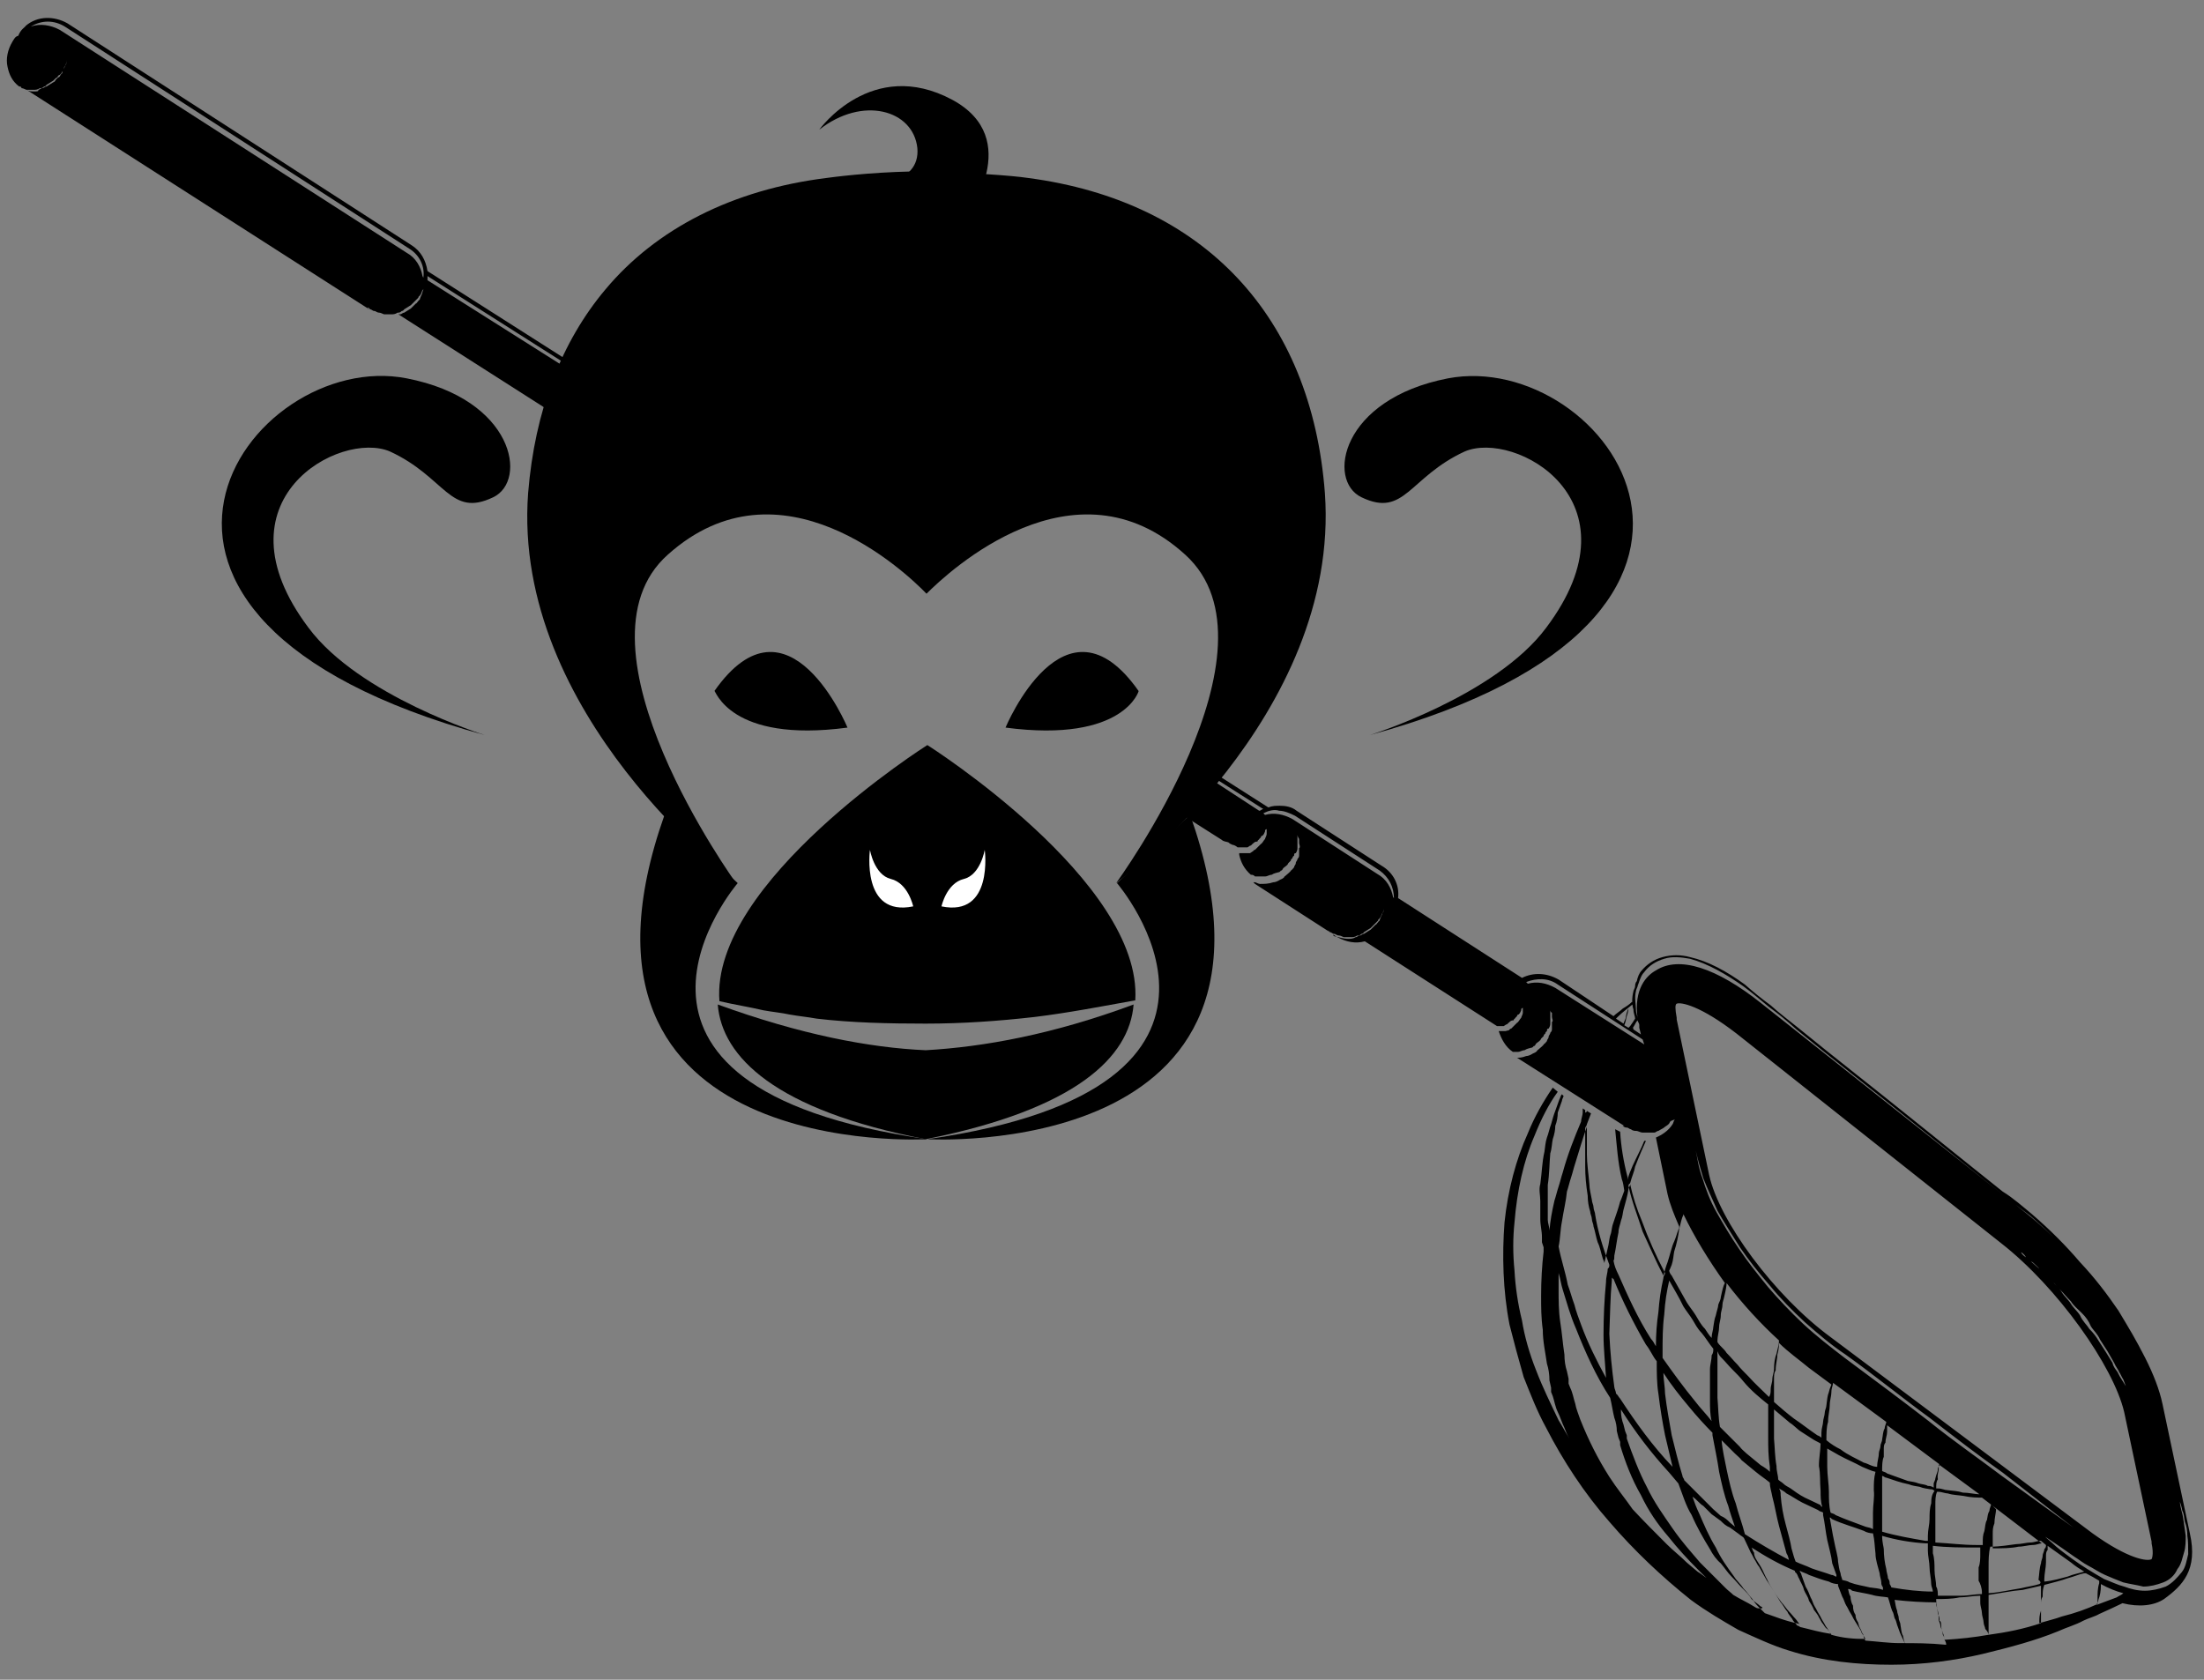 <?xml version="1.0" encoding="utf-8"?>
<!-- Generator: Adobe Illustrator 24.1.2, SVG Export Plug-In . SVG Version: 6.00 Build 0)  -->
<svg version="1.1" xmlns="http://www.w3.org/2000/svg" xmlns:xlink="http://www.w3.org/1999/xlink" x="0px" y="0px"
	 viewBox="0 0 265 202" style="enable-background:new 0 0 265 202;" xml:space="preserve">
<rect x="0" y="0" width="265" height="202" fill="#808080" stroke="none"/>
<style type="text/css">
	.st0{fill:#020202;}
	.st1{fill:#FFFFFF;}
	.st2{fill:#010101;}
</style>
<g id="Layer_2">
	<rect x="-285" y="-27" class="st0" width="265" height="253"/>
</g>
<g id="Layer_1">
	<path class="st1" d="M-21.5,184.4l-3.3-15.6c-1.4-6.6-8.7-16.8-16.5-23l-31.8-25.2c-5.3-4.2-9.8-5.7-12.6-3.9
		c-1.1,0.6-2.7,2.2-2.2,5.8c0-0.3-0.2-0.6-0.2-1.1c0-0.6-0.2-1.4,0-2.2c0-0.2,0.2-0.5,0.2-0.6c0-0.2,0.2-0.5,0.2-0.6
		c0.2-0.5,0.3-0.8,0.6-1.1c0.6-0.8,1.4-1.3,2.4-1.6c0.9-0.3,2-0.2,3.1,0c2.2,0.6,4.4,1.9,6.4,3.3c1.1,0.8,2,1.6,3.1,2.5
		c1.1,0.8,2.2,1.7,3.3,2.7c4.4,3.6,9.3,7.4,14,11.2c2.4,1.9,4.7,3.8,7.1,5.7c1.1,0.9,2.4,1.9,3.5,2.8s2.4,1.9,3.5,2.7
		c2.2,1.9,4.1,3.8,5.8,5.8c1.7,2,3.3,3.9,4.6,5.8c1.3,1.9,2.4,3.8,3.1,5.3c0.8,1.7,1.4,3.1,1.7,4.6c0.3,1.3,0.5,2.4,0.6,3
		c0.2,0.6,0.3,1.1,0.3,1.1s0-0.3-0.2-1.1c-0.2-0.6-0.3-1.7-0.6-3c-0.3-1.3-0.8-2.8-1.6-4.6c-0.8-1.7-1.9-3.5-3.1-5.5
		c-1.3-1.9-2.8-3.9-4.6-5.8c-1.7-2-3.6-3.9-5.8-5.8c-1.1-0.9-2.2-1.9-3.5-2.7c-1.1-0.9-2.4-1.9-3.5-2.8c-2.4-1.9-4.7-3.8-7.1-5.7
		c-4.7-3.8-9.6-7.6-14-11.2c-1.1-0.9-2.2-1.7-3.3-2.7c-1.1-0.8-2.2-1.7-3.1-2.5c-2.2-1.6-4.4-2.8-6.6-3.3c-1.1-0.3-2.2-0.3-3.3,0
		c-1.1,0.3-1.9,0.9-2.5,1.6c-0.3,0.3-0.5,0.8-0.6,1.3c-0.2,0.2-0.2,0.5-0.2,0.6s-0.2,0.5-0.2,0.6c-0.2,0.8-0.2,1.6,0,2.2
		c0,0.5,0.2,0.8,0.2,1.1c-0.2,0.3-0.3,0.5-0.6,0.9l-0.2,0.2l-0.5-0.3c0.2-0.5,0.2-0.8,0.3-1.1c0.2-0.6,0.2-0.9,0.2-0.9
		s-0.2,0.3-0.3,0.9c0,0.3-0.2,0.6-0.3,0.9l-0.9-0.6c0,0,0,0,0.2-0.2c0.6-0.6,1.3-1.1,1.9-1.6c0,0,0-0.2-0.2-0.2
		c-0.3,0.3-0.6,0.5-1.1,0.8c-0.3,0.3-0.8,0.6-1.1,0.9l-6.6-4.4c-1.4-0.8-3-0.9-4.4-0.2l-14.9-9.6c0.2-1.6-0.6-3.1-2-3.9l-10.2-6.6
		c-0.6-0.5-1.4-0.6-2-0.6c-0.5,0-0.9,0-1.4,0.2l-8.3-5.3c0,0.2,0,0.3,0,0.6l7.7,4.9c-0.2,0-0.3,0.2-0.5,0.2l-7.2-4.7
		c0,1.9-0.9,3.8-2.5,4.9l5.2,3.3c0.2,0.2,0.5,0.2,0.8,0.3c0.2,0.2,0.3,0.2,0.5,0.3c0.2,0,0.5,0.2,0.6,0.3c0.2,0,0.2,0,0.3,0
		c0.2,0,0.2,0,0.3,0c0.2,0,0.2,0,0.3,0c0.2,0,0.2,0,0.3,0l0.3-0.2c0.2,0,0.2-0.2,0.3-0.2c0.2-0.2,0.3-0.3,0.6-0.3
		c0-0.2,0.2-0.2,0.2-0.3l0.2-0.2c0,0,0-0.2,0.2-0.2c0.2-0.2,0.2-0.3,0.3-0.5c0-0.2,0-0.2,0.2-0.3c0-0.2,0-0.2,0-0.2
		c0-0.2,0-0.3,0-0.3c0-0.2,0-0.3,0-0.3s0,0.2,0,0.3c0,0.2,0,0.3,0,0.5c0,0.2,0,0.2,0,0.3c0,0.2,0,0.2,0,0.3s-0.2,0.5-0.2,0.6
		c-0.2,0.2-0.3,0.5-0.5,0.6c-0.2,0.2-0.2,0.2-0.3,0.3l-0.2,0.2l-0.2,0.2c-0.2,0-0.2,0.2-0.3,0.2l-0.3,0.2c-0.2,0-0.3,0-0.5,0
		c-0.2,0-0.3,0-0.5,0c-0.2,0-0.3,0-0.3,0s0,0,0,0.2c0.2,0.9,0.6,1.7,1.4,2.4c0.2,0,0.3,0,0.5,0.2c0.2,0,0.3,0,0.6,0
		c0.2,0,0.5,0,0.6,0c0.3,0,0.5-0.2,0.8-0.2c0.3-0.2,0.5-0.2,0.8-0.3c0.2,0,0.3-0.2,0.3-0.2c0.2,0,0.2-0.2,0.3-0.3
		c0.2-0.2,0.5-0.3,0.6-0.6c0.2-0.2,0.2-0.2,0.3-0.3c0-0.2,0.2-0.3,0.2-0.3c0-0.2,0.2-0.3,0.2-0.3c0-0.2,0-0.3,0.2-0.3
		c0.2-0.3,0.2-0.5,0.2-0.6s0-0.5,0-0.6c0-0.2,0-0.2,0-0.3v-0.2c0-0.3,0-0.5,0-0.5s0,0.2,0.2,0.5v0.2c0,0.2,0,0.2,0,0.3
		c0,0.2,0.2,0.5,0,0.6c0,0.3,0,0.5,0,0.8c0,0.2,0,0.3-0.2,0.5c0,0.2-0.2,0.3-0.2,0.5c0,0.2-0.2,0.3-0.2,0.5
		c-0.2,0.2-0.2,0.3-0.3,0.3c-0.2,0.3-0.5,0.5-0.6,0.6c-0.2,0.2-0.3,0.2-0.3,0.3c-0.2,0.2-0.3,0.2-0.5,0.3c-0.3,0.2-0.6,0.3-0.8,0.3
		c-0.6,0.2-1.1,0.2-1.6,0.2c-0.2,0-0.5-0.2-0.6-0.2c0,0,0,0-0.2,0l0.2,0.2l9,5.8c-0.2-0.2-0.3-0.2-0.3-0.2s0.2,0,0.3,0.2
		c0.2,0,0.3,0.2,0.5,0.2c0.2,0,0.3,0.2,0.6,0.2c0.2,0,0.5,0.2,0.6,0.2c0.3,0,0.5,0,0.8,0c0.3,0,0.5,0,0.8-0.2c0.2,0,0.3,0,0.5-0.2
		c0.2,0,0.3-0.2,0.3-0.2c0.3-0.2,0.5-0.3,0.8-0.5c0.2-0.2,0.2-0.2,0.3-0.3c0.2-0.2,0.2-0.2,0.3-0.3c0.2-0.2,0.2-0.2,0.3-0.3
		c0-0.2,0.2-0.2,0.2-0.3c0.2-0.2,0.2-0.5,0.3-0.6c0.2-0.2,0.2-0.5,0.2-0.6s0-0.2,0-0.3v-0.2c0-0.3,0-0.5,0-0.5s0,0.2,0,0.5v0.2
		c0,0.2,0,0.2,0,0.3s0,0.5-0.2,0.6c0,0.2-0.2,0.5-0.3,0.8c0,0.2-0.2,0.2-0.2,0.3c-0.2,0.2-0.2,0.3-0.3,0.3c-0.2,0.2-0.2,0.2-0.3,0.3
		c-0.2,0.2-0.2,0.2-0.3,0.3c-0.3,0.2-0.5,0.3-0.8,0.5c-0.2,0-0.3,0.2-0.5,0.2s-0.3,0.2-0.5,0.2c-0.3,0.2-0.6,0.2-0.9,0.2
		c-0.6,0-1.1-0.2-1.6-0.3c0,0-0.2,0-0.2-0.2l0.5,0.3c1.1,0.6,2.2,0.8,3.3,0.5l15.9,10.2h0.2c0.2,0,0.2,0,0.3,0c0.2,0,0.2,0,0.3,0
		l0.3-0.2c0.2,0,0.2-0.2,0.3-0.2c0.2-0.2,0.3-0.3,0.6-0.3c0-0.2,0.2-0.2,0.2-0.3l0.2-0.2c0,0,0-0.2,0.2-0.2c0.2-0.2,0.2-0.3,0.3-0.5
		c0-0.2,0-0.2,0.2-0.3c0-0.2,0-0.2,0-0.2c0-0.2,0-0.3,0-0.3c0-0.2,0-0.3,0-0.3s0,0.2,0,0.3c0,0.2,0,0.3,0,0.5c0,0.2,0,0.2,0,0.3
		c0,0.2,0,0.2,0,0.3s-0.2,0.5-0.2,0.6c-0.2,0.2-0.3,0.5-0.5,0.6s-0.2,0.2-0.3,0.3l-0.2,0.2l-0.2,0.2c-0.2,0-0.2,0.2-0.3,0.2
		l-0.3,0.2c-0.2,0-0.3,0-0.5,0s-0.2,0-0.3,0c0.3,0.9,0.8,1.9,1.7,2.5l0,0l0,0c0.2,0,0.5,0,0.6,0c0.3,0,0.5-0.2,0.8-0.2
		c0.3-0.2,0.5-0.2,0.8-0.3c0.2,0,0.3-0.2,0.3-0.2c0.2,0,0.2-0.2,0.3-0.3c0.2-0.2,0.5-0.3,0.6-0.6c0.2-0.2,0.2-0.2,0.3-0.3
		c0-0.2,0.2-0.3,0.2-0.3c0-0.2,0.2-0.3,0.2-0.3c0-0.2,0-0.3,0.2-0.3c0.2-0.3,0.2-0.5,0.2-0.6c0-0.2,0-0.5,0-0.6s0-0.2,0-0.3V122
		c0-0.3,0-0.5,0-0.5s0,0.2,0.2,0.3v0.2c0,0.2,0,0.2,0,0.3s0.2,0.5,0,0.6c0,0.3,0,0.5,0,0.8c0,0.2,0,0.3-0.2,0.5
		c0,0.2-0.2,0.3-0.2,0.5s-0.2,0.3-0.2,0.5c-0.2,0.2-0.2,0.3-0.3,0.3c-0.2,0.3-0.5,0.5-0.6,0.6c-0.2,0.2-0.3,0.2-0.3,0.3
		c-0.2,0.2-0.3,0.2-0.5,0.3c-0.3,0.2-0.6,0.3-0.8,0.3c-0.5,0.2-0.8,0.2-1.1,0.2l12.9,8.2h-0.2c0,0,0.2,0.2,0.5,0.2
		c0.2,0,0.3,0.2,0.5,0.2c0.2,0.2,0.5,0.2,0.6,0.2c0.3,0,0.5,0.2,0.8,0.2c0.3,0,0.6,0,0.9,0h0.3h0.2c0.2,0,0.3-0.2,0.5-0.2
		c0.3-0.2,0.6-0.3,0.8-0.5c0.3-0.2,0.5-0.3,0.6-0.6c0.2-0.2,0.5-0.2,0.6-0.3c-0.2,0.2-0.2,0.5-0.3,0.6c-0.5,0.8-1.3,1.3-2,1.6
		l1.4,6.8c0.3,1.3,0.8,2.5,1.4,3.9v0.2c-0.2,0.3-0.3,0.9-0.6,1.6c-0.3,0.6-0.5,1.6-0.8,2.5c-0.2,0.5-0.3,0.9-0.5,1.6
		c-0.9-1.7-1.7-3.6-2.5-5.3c-0.6-1.9-1.3-3.6-1.7-5.5c0-0.2,0.2-0.3,0.2-0.3c0.2-0.8,0.5-1.4,0.6-2c0.5-1.3,0.9-2.2,1.3-3.1h-0.2
		c-0.3,0.8-0.9,1.9-1.4,3c-0.2,0.5-0.5,1.1-0.6,1.7c0-0.2,0-0.2,0-0.3c-0.5-1.9-0.8-3.8-0.9-5.5l-0.6-0.3c0.2,1.9,0.3,3.9,0.8,6
		c0.2,0.5,0.2,0.9,0.3,1.4c-0.2,0.5-0.3,0.9-0.5,1.3c-0.2,0.8-0.5,1.6-0.8,2.5c-0.2,0.5-0.2,0.9-0.3,1.3c-0.2,0.5-0.2,0.9-0.3,1.4
		c-0.2,0.8-0.3,1.4-0.5,2.2c0-0.2-0.2-0.5-0.2-0.6c-0.2-0.6-0.3-1.3-0.6-1.9c-0.2-0.6-0.3-1.3-0.5-1.9c0-0.3-0.2-0.6-0.2-0.9
		c0-0.3-0.2-0.6-0.2-0.9c-0.2-0.6-0.3-1.3-0.3-1.9c-0.2-1.3-0.3-2.4-0.3-3.5c0-0.6,0-1.1,0-1.7c0-0.5,0-1.1,0-1.6c0-0.5,0-0.8,0-1.3
		c0-0.2,0.2-0.3,0.2-0.5c0.2-0.5,0.3-0.8,0.5-1.3l-0.5-0.3c0,0,0,0.2-0.2,0.2c0-0.2,0-0.2,0-0.3l-0.3-0.2c0,0.2,0,0.3,0,0.5
		c0,0.3-0.2,0.8-0.2,1.1c-0.8,1.9-1.6,3.9-2.2,6.1c-0.2,0.6-0.3,1.1-0.5,1.7s-0.3,1.1-0.5,1.7c-0.3,1.3-0.5,2.4-0.6,3.6
		c0-0.5-0.2-0.9-0.2-1.3c0-0.3,0-0.8,0-1.1s0-0.6,0-1.1c0-0.6,0-1.4,0-2c0.2-1.3,0.2-2.7,0.3-3.8c0.2-0.6,0.2-1.3,0.3-1.7
		c0.2-0.6,0.3-1.1,0.3-1.6c0.2-0.5,0.3-1.1,0.3-1.6c0.2-0.5,0.3-0.9,0.5-1.4c0-0.2,0.2-0.5,0.2-0.6l-0.2-0.2
		c-0.2,0.2-0.2,0.5-0.3,0.6c-0.2,0.5-0.3,0.9-0.5,1.4c-0.2,0.5-0.3,0.9-0.5,1.6c-0.2,0.5-0.3,1.1-0.5,1.6c-0.2,0.6-0.2,1.1-0.3,1.7
		c-0.3,1.3-0.3,2.5-0.5,3.9c-0.2,0.6,0,1.4,0,2c0,0.3,0,0.8,0,1.1s0,0.8,0,1.1c0,0.8,0.2,1.4,0.2,2.2v0.6l0.2,0.6c0,0.2,0,0.3,0,0.5
		c-0.2,1.7-0.3,3.5-0.3,5.3c0,1.4,0,2.7,0.2,4.1c0,1.4,0.3,2.7,0.5,4.1c0.2,0.6,0.3,1.3,0.3,2l0.2,0.9v0.2l0,0l0,0l0,0v0.3l0.2,0.5
		c0.2,0.6,0.3,1.3,0.6,1.9c0.3,0.6,0.5,1.3,0.8,1.9c0.2,0.5,0.3,0.8,0.6,1.3c-0.5-0.8-0.8-1.4-1.3-2.2c-0.9-1.9-1.9-3.9-2.7-6
		c-0.8-2-1.4-4.1-1.7-6c-0.5-2-0.8-4.1-0.9-6c-0.2-2-0.2-3.9,0-5.8c0.3-3.8,1.1-7.4,2.4-10.4c0.8-2,1.7-3.8,2.8-5.3l-0.6-0.5
		c-1.1,1.6-2.2,3.5-3,5.5c-1.4,3.1-2.4,6.8-2.8,10.7c-0.3,3.9-0.2,8.2,0.6,12.3c0.5,2,1.1,4.2,1.7,6.3c0.8,2,1.6,4.1,2.7,6.1
		c2,3.9,4.6,7.9,7.6,11.3c3,3.5,6.3,6.6,9.8,9.4c1.9,1.4,3.8,2.5,5.7,3.6c2,0.9,4.1,1.9,6.1,2.5c4.1,1.3,8.3,1.7,12.3,1.7
		s7.6-0.5,11-1.3c3.3-0.8,6.3-1.6,9-2.7c1.1-0.5,2.2-0.8,3.1-1.3c0.6-0.3,1.4-0.5,1.9-0.8c1.1-0.5,2-0.9,2.8-1.3
		c2,0.5,3.8,0.3,5-0.5C-22.5,190.7-20.6,188.8-21.5,184.4z M-117.3,108c-0.2-1.1-0.8-2.2-1.9-2.8l-10.2-6.6
		c-1.1-0.6-2.2-0.8-3.3-0.5l-0.2-0.2c0.6-0.3,1.3-0.5,1.9-0.3c0.6,0,1.3,0.3,1.9,0.6l10.2,6.6c1.1,0.8,1.7,2,1.7,3.3L-117.3,108z
		 M-88.4,123.6c0.2-0.3,0.3-0.6,0.5-0.8c0,0.2,0.2,0.3,0.2,0.6l0,0c0,0.2,0,0.2,0,0.3l0.2,0.8l-0.9-0.6
		C-88.6,123.6-88.4,123.6-88.4,123.6z M-97.8,118.8c-1.1-0.6-2.2-0.8-3.3-0.5l-0.2-0.2c1.3-0.5,2.7-0.5,3.8,0.3l10.2,6.6l0.2,0.6
		L-97.8,118.8z M-41.2,151.2c0.2,0.2,0.5,0.5,0.8,0.6c0.3,0.3,0.6,0.5,0.9,0.9c0.3,0.3,0.6,0.6,1.1,1.1c0.5,0.3,0.8,0.8,1.3,1.3
		c0.5,0.5,0.8,0.9,1.3,1.4c0.3,0.5,0.8,0.9,1.3,1.4c0.5,0.5,0.8,0.9,1.1,1.6c0.3,0.5,0.8,0.9,1.1,1.6c0.3,0.5,0.6,0.9,0.9,1.4
		c0.3,0.5,0.5,0.9,0.8,1.4c0.2,0.5,0.5,0.8,0.6,1.1c0.2,0.3,0.3,0.6,0.5,0.9c0.2,0.5,0.3,0.8,0.3,0.8s-0.2-0.3-0.5-0.8
		c-0.2-0.3-0.3-0.5-0.5-0.9c-0.2-0.3-0.5-0.6-0.6-1.1c-0.3-0.5-0.5-0.8-0.8-1.3c-0.3-0.5-0.6-0.9-0.9-1.4c-0.3-0.5-0.6-0.9-1.1-1.4
		c-0.3-0.5-0.8-0.9-1.1-1.6c-0.3-0.5-0.8-0.9-1.1-1.4s-0.8-0.9-1.1-1.4c-0.3-0.5-0.8-0.9-1.1-1.3c-0.3-0.5-0.8-0.8-1.1-1.1
		C-40.3,152.2-40.9,151.6-41.2,151.2c-0.5-0.3-0.6-0.6-0.6-0.6S-41.5,150.8-41.2,151.2z M-83.2,122.6v-0.2c-0.2-1.1-0.2-1.6,0-1.7
		c0.5-0.2,2.8,0.2,7.2,3.6l31.8,25.2c6.8,5.3,13.5,14.8,14.8,20.3l3.3,15.6v0.2c0.3,1.4,0,1.9,0,1.9c-0.5,0.3-2.8,0-7.1-3.1
		l-31.5-23.6c-6.8-5-13.4-14-14.6-19.5L-83.2,122.6z M-45.5,181c0,0.2-0.2,0.5-0.2,0.8c-0.2,0.3-0.2,0.6-0.3,1.1
		c-0.2,0.3-0.2,0.8-0.3,1.3c-0.2,0.5-0.2,0.9-0.2,1.4c0,0.2,0,0.3,0,0.3c-0.3,0-0.5,0-0.8,0c-1.6,0-3.1-0.2-4.9-0.3
		c0-0.2,0-0.5,0-0.6c0-0.6,0-1.4,0-2c0-0.6,0-1.3,0-1.9c0-0.6,0-1.1,0.2-1.6c0,0,0,0,0.2,0c0.3,0,0.8,0.2,1.1,0.2
		c0.6,0.2,1.3,0.2,1.9,0.3c0.9,0.2,1.6,0.2,2.2,0.2l7.2,5.5c-0.3,0-0.6,0.2-1.1,0.2s-1.1,0.2-1.7,0.2c-0.9,0.2-2,0.2-3.1,0.2
		c0-0.2,0-0.2,0-0.3c0-0.5,0-0.9,0-1.4s0-0.8,0.2-1.3c0-0.6,0.2-1.3,0.2-1.7C-45.5,181-45.5,181-45.5,181z M-46.6,191.5v0.2
		c-0.8,0-1.6,0.2-2.5,0.2c-0.9,0-1.9,0-2.8,0c0-0.3,0-0.8-0.2-1.1c0-0.6-0.2-1.3-0.2-2c0-0.6,0-1.4-0.2-2c0-0.3,0-0.6,0-0.9
		c1.7,0.2,3.5,0.2,4.9,0.2c0.3,0,0.5,0,0.8,0c0,0.3,0,0.5,0,0.8c0,0.5,0,1.1-0.2,1.6c0,0.5,0,1.1,0,1.6
		C-46.7,190.4-46.6,191-46.6,191.5z M-59.6,181.9c0,0.6,0,1.4,0,2c-0.3-0.2-0.6-0.2-0.9-0.3c-1.3-0.5-2.5-0.9-3.6-1.4
		c-0.2-0.2-0.5-0.2-0.6-0.3c-0.2-0.8-0.2-1.6-0.2-2.5c0-0.9-0.2-2-0.2-3c0-0.5,0-0.9,0-1.4c0-0.3,0-0.5,0-0.8
		c0.5,0.3,0.9,0.5,1.4,0.8c0.9,0.5,1.9,0.9,2.8,1.4c0.5,0.2,1.1,0.5,1.6,0.6c-0.2,0.8-0.2,1.4-0.2,2.2
		C-59.5,180.2-59.6,181-59.6,181.9z M-60.7,175.9c-0.9-0.5-1.9-0.9-2.8-1.6c-0.6-0.3-1.1-0.6-1.7-1.1c0-0.8,0-1.6,0.2-2.2
		c0-0.8,0.2-1.4,0.2-2s0.2-1.1,0.2-1.6s0.2-0.8,0.2-1.1l6.4,4.7c0,0.2-0.2,0.5-0.2,0.8c-0.2,0.3-0.2,0.8-0.3,1.3
		c0,0.3-0.2,0.5-0.2,0.8s-0.2,0.6-0.2,0.9c0,0.5-0.2,0.9-0.2,1.6C-59.8,176.4-60.2,176.1-60.7,175.9z M-65,167.4
		c-0.2,0.5-0.2,0.9-0.3,1.6c0,0.3-0.2,0.6-0.2,0.9c0,0.3-0.2,0.8-0.2,1.1s-0.2,0.8-0.2,1.3c0,0.2,0,0.5,0,0.6
		c-0.2-0.2-0.3-0.2-0.5-0.3c-0.9-0.6-1.9-1.4-2.8-2c-0.8-0.6-1.6-1.3-2.4-2l0,0c0-0.5,0-0.9,0-1.4s0-0.8,0-1.3c0-0.5,0-0.8,0.2-1.1
		c0-0.8,0.2-1.3,0.2-1.9c0.2-0.6,0.2-1.3,0.2-1.4c1.1,1.1,2.4,2,3.6,3l2.7,2C-64.6,166.7-64.8,167-65,167.4z M-65.9,179.4
		c0,0.6,0,1.3,0.2,1.9c0,0-0.2,0-0.2-0.2c-0.6-0.3-1.3-0.6-1.9-0.9s-1.3-0.8-1.7-1.1c-0.3-0.2-0.6-0.3-0.9-0.6
		c-0.2-0.2-0.5-0.3-0.6-0.5c0-0.5-0.2-0.9-0.2-1.6c-0.2-1.1-0.2-2.2-0.3-3.3c0-0.5,0-1.1,0-1.6c0-0.5,0-1.1,0-1.6c0-0.2,0-0.2,0-0.3
		c0.6,0.5,1.3,1.1,1.9,1.6c0.5,0.3,0.9,0.8,1.4,1.1c0.5,0.3,0.9,0.6,1.4,0.9c0.3,0.2,0.6,0.3,0.9,0.5c0,0.8-0.2,1.7-0.2,2.7
		C-65.9,177.4-66.1,178.3-65.9,179.4z M-71.3,162.9c-0.2,0.5-0.3,1.1-0.3,1.9c0,0.3-0.2,0.8-0.2,1.1c0,0.5-0.2,0.8-0.2,1.3
		c0,0.3,0,0.6-0.2,0.9c-0.8-0.8-1.7-1.6-2.5-2.5c-0.5-0.5-0.9-0.9-1.3-1.4c-0.5-0.5-0.8-0.9-1.3-1.4c-0.3-0.5-0.8-0.8-1.1-1.3v-0.2
		c0-0.5,0.2-1.1,0.2-1.6c0-0.5,0.2-0.9,0.2-1.4c0-0.5,0.2-0.8,0.2-1.3c0-0.3,0.2-0.8,0.2-0.9c0.2-0.8,0.3-1.4,0.3-1.7
		c1.9,2.5,4.1,4.9,6.3,6.9C-70.9,161.6-71.1,162.1-71.3,162.9z M-77.9,163.4c0.5,0.5,0.8,0.9,1.3,1.4c0.5,0.5,0.9,0.9,1.3,1.4
		c0.9,1.1,2,2,3,2.8c0,0.3,0,0.6,0,0.8c0,0.5,0,1.1,0,1.6c0,0.5,0,1.1,0,1.6c0,1.1,0,2.2,0.2,3.5c0,0.2,0,0.5,0,0.6
		c-0.3-0.3-0.6-0.5-1.1-0.8c-0.6-0.5-1.1-0.9-1.7-1.4c-0.3-0.3-0.6-0.5-0.8-0.8l-0.8-0.8c-0.5-0.5-1.1-1.1-1.6-1.6
		c-0.2-1.1-0.2-2.4-0.3-3.5c0-0.6,0-1.3,0-1.9c0-0.3,0-0.6,0-0.9s0-0.6,0-0.9c0-0.6,0-1.3,0-1.7v-0.2C-78.2,163-78,163.2-77.9,163.4
		z M-78.2,177c0.3,1.4,0.6,2.8,1.1,4.1c0.2,0.8,0.5,1.6,0.8,2.5l-0.6-0.5c-0.3-0.3-0.6-0.6-1.1-0.8l-0.9-0.8l-0.5-0.5
		c-0.2-0.2-0.3-0.3-0.5-0.5c-0.6-0.6-1.3-1.3-1.9-1.9l-0.6-0.6c0-0.2-0.2-0.3-0.2-0.5c-0.5-1.6-0.9-3.3-1.3-4.9
		c-0.3-1.7-0.6-3.3-0.8-5c0-0.8-0.2-1.7-0.2-2.5c0.9,1.4,2,2.8,3.1,4.1c0.9,1.1,1.9,2.2,2.8,3.1c0,0.2,0,0.3,0,0.3
		C-78.6,174.2-78.3,175.6-78.2,177z M-76.1,180.8c-0.5-1.3-0.8-2.7-1.1-4.1c-0.2-1.1-0.5-2.2-0.6-3.5c0.3,0.3,0.5,0.5,0.8,0.8
		l0.8,0.8c0.3,0.3,0.6,0.5,0.8,0.8c0.6,0.5,1.1,0.9,1.7,1.4c0.6,0.5,1.1,0.8,1.7,1.3c0,0.6,0.2,1.1,0.3,1.7c0.3,1.1,0.5,2.4,0.8,3.5
		c0.3,1.1,0.6,2.2,0.9,3.3c0.2,0.3,0.2,0.5,0.3,0.8c-1.7-0.9-3.6-2-5.3-3.1C-75.3,183.3-75.8,182.1-76.1,180.8z M-70.2,183.3
		c-0.3-1.1-0.5-2.2-0.6-3.5c0-0.3,0-0.5-0.2-0.8c0.3,0.2,0.6,0.3,0.9,0.6c0.6,0.3,1.3,0.8,1.9,1.1c0.6,0.3,1.3,0.6,1.9,0.9
		c0.2,0.2,0.5,0.2,0.6,0.3c0,0.2,0,0.2,0,0.3c0.2,0.9,0.3,2,0.5,3c0.2,0.9,0.5,1.9,0.6,2.8c0.2,0.5,0.3,0.9,0.5,1.4v0.2
		c-0.2,0-0.3-0.2-0.6-0.2c-0.8-0.3-1.6-0.5-2.4-0.8c-0.6-0.3-1.3-0.5-1.9-0.8c-0.2-0.5-0.3-0.9-0.5-1.6
		C-69.5,185.5-69.8,184.4-70.2,183.3z M-64.3,185.2c-0.2-0.9-0.3-1.7-0.5-2.7c0.2,0,0.2,0.2,0.3,0.2c1.3,0.6,2.5,0.9,3.8,1.4
		c0.3,0.2,0.8,0.3,1.1,0.3c0.2,0.8,0.2,1.6,0.3,2.4c0,0.8,0.3,1.6,0.5,2.4c0,0.3,0.2,0.8,0.2,1.1c0,0.2,0,0.3,0.2,0.6
		c0,0.2,0,0.2,0,0.3c-0.5-0.2-0.9-0.2-1.6-0.3c-0.8-0.2-1.6-0.3-2.4-0.6c-0.3-0.2-0.6-0.2-0.9-0.3c0-0.2-0.2-0.5-0.2-0.8
		c-0.2-0.5-0.2-0.9-0.3-1.4C-63.9,187.3-64.2,186.3-64.3,185.2z M-58.5,184.7c1.7,0.5,3.5,0.8,5.2,0.9c0.2,0,0.3,0,0.3,0
		c0,0.3,0,0.6,0,0.9c0,0.6,0.2,1.4,0.2,2c0,0.6,0.2,1.4,0.2,2c0,0.3,0.2,0.6,0.2,0.9c-1.6,0-3.3-0.2-5-0.5l0,0
		c0-0.2-0.2-0.3-0.2-0.5c0-0.2,0-0.3-0.2-0.6c0-0.3-0.2-0.8-0.2-1.1c-0.2-0.8-0.3-1.6-0.3-2.4C-58.4,186.2-58.5,185.5-58.5,184.7z
		 M-52.7,180.8c-0.2,0.6-0.2,1.3-0.2,1.9c0,0.6-0.2,1.3-0.2,2c0,0.2,0,0.3,0,0.6c-0.2,0-0.2,0-0.3,0c-1.7-0.3-3.5-0.6-5.2-1.1
		c0-0.8,0-1.6,0-2.4s0-1.6,0-2.4c0-0.5,0-0.8,0-1.1s0-0.6,0-0.8c0.2,0,0.3,0.2,0.5,0.2c0.9,0.3,1.7,0.6,2.7,0.8
		c0.5,0.2,0.8,0.2,1.3,0.3s0.8,0.2,1.3,0.3c0.2,0,0.3,0,0.5,0.2l0,0C-52.5,179.7-52.7,180.2-52.7,180.8z M-53,178.8
		c-0.3-0.2-0.8-0.2-1.1-0.3c-0.5-0.2-0.8-0.2-1.3-0.3c-0.8-0.3-1.7-0.6-2.5-0.9c-0.2-0.2-0.5-0.2-0.6-0.3c0-0.6,0-1.3,0.2-1.7
		c0-0.3,0-0.6,0-0.9s0-0.6,0.2-0.8c0-0.5,0.2-0.9,0.2-1.3s0-0.5,0-0.8l6.3,4.7c0,0.2-0.2,0.3-0.2,0.6c0,0.3-0.2,0.6-0.3,1.1
		c0,0.2-0.2,0.5-0.2,0.6s0,0.3,0,0.5C-52.7,178.8-52.8,178.8-53,178.8z M-51.7,176.7c0-0.3,0-0.5,0-0.6l4.9,3.6
		c-0.5,0-1.3-0.2-2-0.2c-0.6-0.2-1.1-0.2-1.9-0.3c-0.3,0-0.6-0.2-1.1-0.2h-0.2c0-0.5,0-0.8,0.2-1.1C-51.9,177.4-51.7,177-51.7,176.7
		z M-44.2,177.5c-2.5-1.9-5.7-4.1-8.8-6.6c-3.1-2.4-6.6-5-10.1-7.6c-1.7-1.3-3.5-2.7-5-4.1c-1.6-1.4-3-3-4.2-4.4
		c-1.3-1.6-2.5-3.1-3.5-4.6c-1.1-1.6-1.9-3-2.7-4.4s-1.3-2.8-1.7-4.1c-0.5-1.3-0.6-2.4-0.8-3.3c-0.3-1.9-0.6-2.8-0.6-2.8
		s0.3,1.1,0.6,2.8c0.2,0.9,0.5,2,0.9,3.3c0.5,1.3,1.1,2.5,1.7,3.9c0.8,1.4,1.7,2.8,2.7,4.4c1.1,1.6,2.2,3,3.6,4.6
		c1.3,1.6,2.7,3,4.2,4.4s3.1,2.7,4.9,3.9c3.5,2.5,6.8,5.2,10.1,7.6c3.1,2.4,6.1,4.7,8.8,6.6c5,3.9,8.5,6.6,8.5,6.6
		S-39,181.3-44.2,177.5z M-83.8,152.2c0.2-0.6,0.2-1.1,0.3-1.6c0.3-0.9,0.5-1.9,0.6-2.7c0.2-0.8,0.3-1.3,0.5-1.7V146
		c1.3,2.7,3,5.5,5,8.3c-0.2,0.3-0.3,0.8-0.5,1.7c0,0.3-0.2,0.6-0.3,0.9c0,0.3-0.2,0.8-0.3,1.3c-0.2,0.5-0.2,0.9-0.3,1.4
		c0,0.3-0.2,0.8-0.2,1.3c-0.3-0.3-0.6-0.8-0.8-1.1c-0.5-0.5-0.8-1.1-1.1-1.6c-0.3-0.5-0.8-1.1-1.1-1.6c-0.3-0.5-0.6-1.1-0.9-1.6
		c-0.3-0.5-0.6-1.1-0.9-1.6c-0.2-0.2-0.3-0.5-0.3-0.6C-84,152.5-84,152.3-83.8,152.2z M-84.2,154.1c0.3,0.5,0.5,0.9,0.8,1.4
		c0.3,0.5,0.6,1.1,0.9,1.7c0.3,0.5,0.8,1.1,1.1,1.6c0.3,0.5,0.6,1.1,1.1,1.6c0.5,0.6,0.9,1.3,1.4,1.9c0,0.3,0,0.5-0.2,0.8
		c0,0.6-0.2,1.1-0.2,1.7c0,0.3,0,0.6,0,0.9s0,0.6,0,0.9c0,0.6,0,1.3,0,2s0,1.6,0.2,2.4c-0.6-0.8-1.4-1.6-2-2.4
		c-1.4-1.7-2.7-3.5-3.9-5.2c0-0.2,0-0.5,0-0.6c0-1.6,0-3.1,0.2-4.6C-84.6,156.6-84.5,155.3-84.2,154.1z M-90.8,151.1
		c0.2-0.9,0.3-1.9,0.5-2.8c0-0.5,0.2-0.9,0.3-1.4c0.2-0.5,0.2-0.9,0.3-1.3c0.2-0.8,0.5-1.7,0.6-2.5c0-0.2,0.2-0.3,0.2-0.6
		c0.3,1.4,0.8,3,1.4,4.4c0.8,2.2,1.7,4.2,2.8,6.3c0,0.2-0.2,0.3-0.2,0.6c-0.3,1.3-0.5,2.7-0.6,4.1c-0.2,1.3-0.3,2.7-0.3,4.1
		c-0.2-0.3-0.3-0.6-0.6-0.9c-1.6-2.5-2.8-5.2-3.9-7.7c-0.3-0.6-0.5-1.1-0.6-1.7C-90.8,151.6-90.8,151.4-90.8,151.1z M-91.1,154.1
		c0-0.2,0-0.3,0-0.5c0,0.2,0,0.2,0.2,0.3c1.1,2.7,2.4,5.3,3.9,7.9c0.5,0.6,0.8,1.4,1.3,2c0,1.3,0,2.7,0.2,3.9c0.2,1.7,0.5,3.5,0.8,5
		c0.3,1.3,0.6,2.5,0.9,3.8c-2.4-2.5-4.4-5.3-6.3-8.2c-0.2-0.2-0.3-0.5-0.5-0.6c0-0.3-0.2-0.6-0.2-0.8c-0.3-2.2-0.5-4.2-0.6-6.4
		C-91.2,158.2-91.2,156.1-91.1,154.1z M-97.1,147c0.2-1.3,0.5-2.5,0.6-3.6c0.2-0.6,0.3-1.1,0.5-1.7s0.3-1.1,0.5-1.7
		c0.5-1.6,0.9-3,1.4-4.4c0,0.5,0,0.9,0,1.6c0,0.5,0,1.1,0,1.7c0,1.1,0.2,2.4,0.3,3.6c0,0.6,0.2,1.3,0.3,1.9c0,0.3,0.2,0.6,0.2,0.9
		c0,0.3,0.2,0.6,0.2,0.9c0.3,1.9,0.9,3.9,1.7,6c0,0.2,0,0.3-0.2,0.5c0,0.5-0.2,0.9-0.2,1.6c-0.2,2-0.3,4.2-0.3,6.3
		c0,1.7,0.2,3.5,0.3,5.2c-1.1-2-2.2-4.2-3-6.4c-0.3-0.8-0.6-1.6-0.8-2.4c-0.3-0.8-0.5-1.6-0.8-2.4c-0.3-1.6-0.8-3-1.1-4.6
		C-97.2,149-97.2,147.9-97.1,147z M-79.4,189.9c-0.5-0.3-0.8-0.6-1.3-0.9l-1.3-1.1c-0.8-0.8-1.6-1.4-2.4-2.2
		c-1.4-1.4-2.8-2.8-4.1-4.2c-0.9-1.3-1.9-2.5-2.8-3.9c-1.4-2.2-2.5-4.4-3.5-6.9c-0.2-0.6-0.5-1.3-0.6-1.9c-0.2-0.6-0.3-1.3-0.6-1.9
		l-0.2-0.5V166l0,0l0,0l0,0v-0.2l-0.2-0.9c-0.2-0.6-0.3-1.3-0.3-2c-0.2-1.3-0.3-2.7-0.5-3.9c-0.2-1.3-0.2-2.7-0.2-3.9
		c0-0.6,0-1.4,0-2c0.2,0.6,0.3,1.4,0.5,2c0.5,1.6,0.9,3.1,1.6,4.7c1.1,2.8,2.4,5.7,4.1,8.3c0.2,0.8,0.3,1.6,0.5,2.4
		c0.2,0.5,0.3,1.1,0.3,1.6l0.2,0.8l0.2,0.5v0.2c0,0.2,0,0.2,0,0.2c0.6,2,1.4,4.1,2.5,6c0.9,1.9,2,3.5,3.3,5c1.1,1.4,2.4,2.8,3.5,3.9
		c0.8,0.8,1.6,1.6,2.4,2.2C-78.8,190.3-79.1,190.1-79.4,189.9z M-73.9,193.2c-0.8-0.5-1.7-0.9-2.5-1.4c-0.3-0.3-0.6-0.5-0.9-0.8
		c-0.9-0.9-2-2-3.1-3.1c-1.1-1.3-2.2-2.5-3.3-4.1c-1.1-1.6-2.2-3.1-3.1-5c-0.9-1.7-1.7-3.8-2.4-5.8v-0.2v-0.2l-0.2-0.5l-0.2-0.8
		c-0.2-0.5-0.3-1.1-0.3-1.6v-0.2c1.7,2.7,3.6,5.2,5.8,7.6l1.1,1.3c0.5,1.3,0.9,2.7,1.6,3.8c0.6,1.4,1.4,2.8,2.2,4.1
		c0.3,0.6,0.8,1.3,1.3,1.7c0.5,0.6,0.8,1.1,1.3,1.6c0.5,0.5,0.8,0.9,1.3,1.4c0.5,0.5,0.8,0.8,1.1,1.3c0.3,0.3,0.8,0.6,1.1,0.9
		c0,0,0.2,0,0.2,0.2C-73.6,193.6-73.8,193.4-73.9,193.2z M-72.7,194c-0.2-0.2-0.5-0.5-0.6-0.6c-0.3-0.3-0.6-0.6-0.9-1.1
		c-0.3-0.3-0.6-0.8-1.1-1.3c-0.3-0.5-0.8-0.9-1.1-1.4c-0.8-1.1-1.6-2.2-2.2-3.5c-0.8-1.3-1.4-2.7-2-4.1c-0.3-0.6-0.6-1.4-0.8-2
		c0.5,0.3,0.8,0.8,1.3,1.1c0.2,0.2,0.3,0.3,0.5,0.5l0.5,0.5l1.1,0.8c0.3,0.3,0.6,0.6,1.1,0.8l1.1,0.8c0.2,0.2,0.5,0.3,0.6,0.5l0,0
		c0.3,0.6,0.6,1.3,0.8,1.7c0.2,0.3,0.3,0.6,0.5,0.9c0.2,0.3,0.3,0.6,0.5,0.8c0.3,0.5,0.6,1.1,0.9,1.6c0.3,0.5,0.6,0.9,0.9,1.4
		c0.3,0.5,0.6,0.9,0.9,1.3c0.3,0.3,0.6,0.8,0.9,1.1c0.3,0.3,0.5,0.6,0.8,0.9c0.2,0.2,0.3,0.5,0.5,0.6C-70.3,195-71.4,194.5-72.7,194
		z M-68.3,195.8c-0.2,0-0.3-0.2-0.5-0.2l0,0c-0.2-0.3-0.5-0.5-0.6-0.8c-0.2-0.3-0.5-0.6-0.6-0.9c-0.3-0.3-0.5-0.8-0.8-1.1
		c-0.3-0.5-0.5-0.8-0.8-1.3c-0.3-0.5-0.6-0.9-0.8-1.4c-0.3-0.5-0.5-1.1-0.8-1.6c-0.2-0.3-0.3-0.5-0.5-0.8c-0.2-0.3-0.3-0.6-0.3-0.9
		c-0.2-0.2-0.2-0.5-0.3-0.6c1.7,1.1,3.3,2,5.2,2.8c0,0.2,0.2,0.3,0.2,0.3c0.2,0.3,0.2,0.5,0.3,0.6c0.2,0.5,0.5,0.9,0.6,1.4
		c0.2,0.5,0.5,0.8,0.6,1.3c0.2,0.3,0.5,0.8,0.6,1.1c0.2,0.3,0.5,0.6,0.6,0.9c0.2,0.3,0.3,0.6,0.5,0.8c0.2,0.3,0.3,0.5,0.5,0.6
		c0.2,0.2,0.3,0.5,0.5,0.6C-65.9,196.4-67,196.1-68.3,195.8z M-64.6,196.7c-0.2-0.2-0.3-0.5-0.5-0.8c-0.2-0.2-0.3-0.5-0.5-0.8
		c-0.2-0.3-0.3-0.6-0.5-0.9c-0.2-0.3-0.3-0.6-0.5-0.9c-0.2-0.3-0.3-0.8-0.5-1.1c-0.2-0.5-0.3-0.8-0.6-1.3c-0.2-0.5-0.3-0.9-0.5-1.4
		c0-0.2-0.2-0.3-0.2-0.5c0.3,0.2,0.8,0.3,1.1,0.5c0.8,0.3,1.6,0.6,2.4,0.8c0.3,0.2,0.8,0.3,1.1,0.3v0.2c0.2,0.5,0.3,0.8,0.5,1.3
		c0.2,0.3,0.3,0.8,0.5,1.1c0.2,0.3,0.3,0.6,0.5,0.9c0.2,0.3,0.3,0.6,0.5,0.9c0.2,0.3,0.3,0.5,0.5,0.8c0.2,0.3,0.3,0.5,0.3,0.6
		c0.2,0.3,0.3,0.5,0.5,0.8C-62,197.2-63.2,197-64.6,196.7z M-56.5,197.6c-1.3,0-2.7-0.2-4.1-0.3c-0.2-0.2-0.2-0.5-0.3-0.8
		c-0.2-0.2-0.2-0.5-0.3-0.6c-0.2-0.3-0.2-0.5-0.3-0.8c-0.2-0.3-0.3-0.6-0.3-0.9c-0.2-0.3-0.3-0.6-0.3-1.1c-0.2-0.3-0.3-0.8-0.3-1.1
		c-0.2-0.3-0.2-0.6-0.3-0.9c0.2,0,0.3,0,0.5,0.2c0.8,0.2,1.6,0.3,2.4,0.5c0.6,0.2,1.3,0.2,1.9,0.3c0.2,0.5,0.3,1.1,0.5,1.6
		c0.2,0.3,0.2,0.6,0.3,0.9c0.2,0.3,0.2,0.5,0.3,0.8c0.2,0.5,0.3,0.9,0.5,1.3c0.3,0.6,0.5,1.1,0.5,1.1s-0.2-0.5-0.3-1.1
		c-0.2-0.3-0.2-0.8-0.3-1.3c0-0.3-0.2-0.5-0.2-0.8c0-0.3-0.2-0.6-0.2-0.9c-0.2-0.5-0.2-0.9-0.3-1.3c1.7,0.2,3.5,0.3,5,0.3
		c0,0.2,0,0.2,0,0.3c0.2,0.6,0.3,1.1,0.3,1.7c0,0.3,0.2,0.5,0.2,0.8c0,0.2,0.2,0.5,0.2,0.6c0.2,0.5,0.3,0.8,0.3,1.1
		c0.2,0.3,0.2,0.5,0.2,0.6C-52.8,197.6-54.6,197.6-56.5,197.6z M-45.8,196.7c-1.7,0.3-3.5,0.5-5.3,0.6c0-0.2,0-0.3-0.2-0.6
		c0-0.3-0.2-0.6-0.2-1.1c0-0.2,0-0.5-0.2-0.6c0-0.2,0-0.5-0.2-0.8c0-0.5-0.2-1.1-0.2-1.6v-0.2c0.9,0,1.9,0,2.8-0.2
		c0.8,0,1.7-0.2,2.5-0.2c0,0.3,0,0.5,0,0.8c0,0.5,0.2,0.9,0.2,1.3c0,0.3,0.2,0.8,0.2,1.1c0,0.3,0.2,0.6,0.2,0.8
		C-45.8,196.4-45.8,196.7-45.8,196.7s0-0.3,0-0.8c0-0.5,0-1.1,0-1.9c0-0.3,0-0.8,0-1.3c0-0.3,0-0.5,0-0.8c1.4-0.2,2.8-0.5,4.1-0.6
		c0.8-0.2,1.4-0.3,2.2-0.5c0,0.5,0,0.8,0,1.3c0,0.3,0,0.6,0,0.9c0,0.3,0,0.6,0,0.8c0,0.5,0,0.9,0,1.3v0.2
		C-41.5,195.9-43.6,196.4-45.8,196.7z M-39.6,190.6c-0.6,0.2-1.4,0.3-2.2,0.5c-1.3,0.2-2.5,0.5-3.9,0.6v-0.2c0-0.9,0-2,0-3
		c0-0.8,0-1.6,0.2-2.4c1.3,0,2.2-0.2,3.1-0.3c0.6,0,1.3-0.2,1.7-0.2c0.5,0,0.8-0.2,1.3-0.2l0.6,0.5c0,0.2,0,0.3-0.2,0.5
		c0,0.3-0.2,0.5-0.2,0.8s-0.2,0.6-0.2,0.9c-0.2,0.6-0.2,1.3-0.3,2C-39.5,190.3-39.5,190.4-39.6,190.6z M-38.8,187.3
		c0-0.3,0-0.6,0.2-0.8c0-0.2,0-0.3,0-0.5l2.8,2c0.6,0.5,1.1,0.8,1.6,1.1c-0.6,0.2-1.3,0.3-2,0.6c-0.8,0.2-1.7,0.5-2.8,0.6
		c0-0.2,0-0.2,0-0.3c0-0.6,0.2-1.4,0.2-2C-38.8,187.7-38.8,187.4-38.8,187.3z M-37,194.5c-0.8,0.3-1.7,0.5-2.7,0.8v-0.2
		c0-0.3,0-0.8,0.2-1.3c0-0.3,0-0.5,0-0.8s0-0.6,0.2-0.9c0-0.5,0-0.9,0.2-1.4c1.1-0.3,2-0.5,2.8-0.8c0.8-0.2,1.4-0.5,2-0.6
		c0,0,0,0,0.2,0c0.6,0.3,1.1,0.6,1.6,0.9c0,0.2,0,0.2,0,0.3c-0.2,0.6-0.2,1.3-0.2,1.7c0,0.3,0,0.6,0,0.8
		C-34,193.6-35.4,194-37,194.5z M-30.4,192.1c-0.8,0.3-1.6,0.6-2.4,0.9c0-0.2,0.2-0.3,0.2-0.6c0.2-0.5,0.3-1.1,0.3-1.7v-0.2
		c0.9,0.5,1.9,0.9,2.7,1.1C-29.7,191.8-30,192-30.4,192.1z M-21.7,186.9c-0.2,0.8-0.3,1.6-0.8,2.2c-0.5,0.6-1.1,1.3-1.9,1.7
		c-0.8,0.3-1.7,0.5-2.5,0.5c-0.9,0-1.7-0.2-2.5-0.5c-0.8-0.2-1.6-0.6-2.4-0.9c-1.4-0.8-2.7-1.6-3.8-2.4c-1.1-0.8-1.9-1.4-2.4-1.9
		c-0.6-0.5-0.9-0.8-0.9-0.8s1.4,0.9,3.5,2.4c0.5,0.3,1.1,0.8,1.7,1.1c0.6,0.3,1.3,0.8,2,1.1c0.8,0.3,1.4,0.6,2.2,0.9
		c0.8,0.2,1.6,0.3,2.4,0.5c0.8,0,1.6-0.2,2.4-0.5c0.8-0.3,1.4-0.9,1.7-1.6c0.5-0.6,0.6-1.4,0.8-2c0.2-0.6,0.2-1.4,0.2-2
		c-0.2-1.3-0.3-2.4-0.5-3c-0.2-0.8-0.2-1.1-0.2-1.1s0.2,0.5,0.3,1.1c0.2,0.3,0.2,0.8,0.3,1.3c0.2,0.5,0.3,1.1,0.3,1.7
		C-21.7,185.4-21.7,186.2-21.7,186.9z"/>
	<path class="st1" d="M-234.1,35.1c0,0.2-0.2,0.5-0.3,0.8c0,0.2-0.2,0.2-0.2,0.3c-0.2,0.2-0.2,0.3-0.3,0.3c-0.2,0.2-0.2,0.2-0.3,0.3
		c-0.2,0.2-0.2,0.2-0.3,0.3c-0.3,0.2-0.5,0.3-0.8,0.5c-0.2,0-0.3,0.2-0.5,0.2h-0.2l33.2,21.2c0.3-1.3,0.9-2.5,1.9-3.6
		c0.3-0.3,0.8-0.8,1.3-0.9l-32.9-20.8c0-0.2,0-0.3,0-0.5l33.4,21.2c0.2-0.2,0.3-0.2,0.5-0.2l-33.8-21.7c-0.2-1.3-0.8-2.4-1.9-3.1
		l-41.4-26.6c-1.6-0.9-3.6-0.9-5,0.3c-0.2,0.2-0.6,0.3-0.9,1.1c-0.3,0.2-0.5,0.5-0.6,0.8c-0.6,0.9-0.8,2-0.6,3s0.6,1.7,1.4,2.4
		c0.2,0,0.2,0,0.3,0.2c0.2,0,0.5,0.2,0.6,0.2c0.3,0,0.5,0,0.8,0s0.5,0,0.8-0.2c0.2,0,0.3,0,0.5-0.2c0.2,0,0.3-0.2,0.3-0.2
		c0.3-0.2,0.5-0.3,0.8-0.5c0.2-0.2,0.2-0.2,0.3-0.3c0.2-0.2,0.2-0.2,0.3-0.3s0.2-0.2,0.3-0.3c0-0.2,0.2-0.2,0.2-0.3
		c0.2-0.2,0.2-0.5,0.3-0.6s0.2-0.5,0.2-0.6c0-0.2,0-0.2,0-0.3V6.8c0-0.3,0-0.5,0-0.5s0,0.2,0,0.5V7c0,0.2,0,0.2,0,0.3
		c0,0.2,0,0.5-0.2,0.6c0,0.2-0.2,0.5-0.3,0.8c0,0.2-0.2,0.2-0.2,0.3c-0.2,0.2-0.2,0.3-0.3,0.3c-0.2,0.2-0.2,0.2-0.3,0.3
		s-0.2,0.2-0.3,0.3c-0.3,0.2-0.5,0.3-0.8,0.5c-0.2,0-0.3,0.2-0.5,0.2c-0.2,0-0.3,0.2-0.5,0.2c0,0.3-0.3,0.3-0.6,0.3s-0.6,0-0.9-0.2
		l41.2,26.4c-0.2,0-0.2-0.2-0.2-0.2s0.2,0,0.3,0.2c0.2,0,0.3,0.2,0.5,0.2s0.3,0.2,0.6,0.2c0.2,0,0.5,0.2,0.6,0.2c0.3,0,0.5,0,0.8,0
		s0.5,0,0.8-0.2c0.2,0,0.3,0,0.5-0.2c0.2,0,0.3-0.2,0.3-0.2c0.3-0.2,0.5-0.3,0.8-0.5c0.2-0.2,0.2-0.2,0.3-0.3
		c0.2-0.2,0.2-0.2,0.3-0.3c0.2-0.2,0.2-0.2,0.3-0.3c0-0.2,0.2-0.2,0.2-0.3c0.2-0.2,0.2-0.5,0.3-0.6c0.2-0.2,0.2-0.5,0.2-0.6
		c0-0.2,0-0.2,0-0.3v-0.2c0-0.3,0-0.5,0-0.5s0,0,0,0.2v0.2l0,0v0.2c0,0.2,0,0.2,0,0.3C-233.9,34.8-233.9,35-234.1,35.1z
		 M-234.1,33.3c-0.2-1.1-0.8-2.2-1.9-2.8l-41.7-26.7c-1.1-0.6-2.4-0.8-3.5-0.5c1.3-0.8,2.8-0.8,4.1,0l41.4,26.7
		c1.3,0.8,1.9,2.2,1.7,3.5L-234.1,33.3z"/>
	<g id="Light_Logo">
		<g>
			<path class="st1" d="M-121.1,59.8c-4.2-2-2.5-11.8,10.4-14.3c18.9-3.6,42.8,28.6-9.4,42.9c0,0,15.1-4.7,21.2-12.9
				c11.6-15.4-3.8-23.8-9.8-21.2C-115.5,57.5-115.9,62.4-121.1,59.8z"/>
			<path class="st1" d="M-225.6,59.8c4.2-2,2.5-11.8-10.4-14.3c-18.9-3.6-42.8,28.6,9.4,42.9c0,0-15.1-4.7-21.2-12.9
				c-11.6-15.4,3.8-23.8,9.8-21.2C-231.2,57.5-230.8,62.4-225.6,59.8z"/>
		</g>
		<path class="st1" d="M-125.5,59.4c-1.6-21.2-14.5-35.1-35.7-37.9c-2-0.3-6.6-0.6-12.1-0.8c-5.3,0-9.9,0.5-12.1,0.8
			c-11.3,1.4-20.5,6.1-26.6,13.4c-5.3,6.3-8.5,14.6-9.3,24.5c-2,26.7,25,46.9,25,46.9s-20.6-28.5-8.2-39.5
			c13.5-12.1,28.5,2,31.1,4.7c2.7-2.7,17.8-16.8,31.1-4.7c12.4,11.2-8.3,39.5-8.3,39.5S-123.6,86.1-125.5,59.4z"/>
		<g>
			<path class="st1" d="M-163.9,87.5c0,0,7.1-17.1,16-4.4C-147.9,83-149.6,89.4-163.9,87.5z"/>
			<path class="st1" d="M-182.9,87.5c0,0-7.1-17.1-16-4.4C-198.8,83-197.1,89.4-182.9,87.5z"/>
		</g>
		<path class="st1" d="M-173.5,126.4c-6.8-0.3-15.1-1.9-25-5.5c0.5,6.3,6.9,12.7,25,16.2l0,0l0,0c18.1-3.6,24.5-9.9,25-16.2
			C-158.2,124.5-166.6,125.9-173.5,126.4z"/>
		<path class="st1" d="M-193,121.5c1.1,0.2,2.2,0.3,3.1,0.5c1.1,0.2,2.2,0.3,3.3,0.5c4.2,0.5,8.7,0.6,13.1,0.6
			c4.4,0,8.7-0.3,13.1-0.8c4.1-0.5,8.2-1.3,12.1-2c0.9-14.3-25-30.7-25-30.7s-26.1,16.5-25,30.8C-196.6,120.9-194.7,121.2-193,121.5
			z"/>
		<g>
			<path class="st2" d="M-171.6,109.1c0,0,0.6-2.8,2.7-3.3c2-0.5,2.5-3.5,2.5-3.5S-165.3,110.3-171.6,109.1z"/>
			<path class="st2" d="M-175.1,109.1c0,0-0.6-2.8-2.7-3.3c-2-0.5-2.5-3.5-2.5-3.5S-181.4,110.3-175.1,109.1z"/>
		</g>
		<g>
			<path class="st1" d="M-150.5,106.2c0,0,21.1,24.5-22.8,30.8c0,0,46.4,2.8,31.6-39L-150.5,106.2z"/>
			<path class="st1" d="M-196.2,106.2c0,0-21.1,24.5,22.8,30.8c0,0-46.4,2.8-31.6-39L-196.2,106.2z"/>
		</g>
		<path class="st1" d="M-180.6,22.2c0,0,6.4,0.2,6-4.4c-0.5-4.6-6.6-6.3-11.8-2.2c0,0,6.3-8.8,16-3.6c8.7,4.7,1.7,14,1.7,14"/>
	</g>
	<path d="M263.3,184.4l-3.3-15.6c-1.4-6.6-8.7-16.8-16.5-23l-31.8-25.2c-5.3-4.2-9.8-5.7-12.6-3.9c-1.1,0.6-2.7,2.2-2.2,5.8
		c0-0.3-0.2-0.6-0.2-1.1c0-0.6-0.2-1.4,0-2.2c0-0.2,0.2-0.5,0.2-0.6s0.2-0.5,0.2-0.6c0.2-0.5,0.3-0.8,0.6-1.1
		c0.6-0.8,1.4-1.3,2.4-1.6c0.9-0.3,2-0.2,3.1,0c2.2,0.6,4.4,1.9,6.4,3.3c1.1,0.8,2,1.6,3.1,2.5c1.1,0.8,2.2,1.7,3.3,2.7
		c4.4,3.6,9.3,7.4,14,11.2c2.4,1.9,4.7,3.8,7.1,5.7c1.1,0.9,2.4,1.9,3.5,2.8c1.1,0.9,2.4,1.9,3.5,2.7c2.2,1.9,4.1,3.8,5.8,5.8
		c1.7,2,3.3,3.9,4.6,5.8c1.3,1.9,2.4,3.8,3.1,5.3c0.8,1.7,1.4,3.1,1.7,4.6c0.3,1.3,0.5,2.4,0.6,3c0.2,0.6,0.3,1.1,0.3,1.1
		s0-0.3-0.2-1.1c-0.2-0.6-0.3-1.7-0.6-3c-0.3-1.3-0.8-2.8-1.6-4.6c-0.8-1.7-1.9-3.5-3.1-5.5c-1.3-1.9-2.8-3.9-4.6-5.8
		c-1.7-2-3.6-3.9-5.8-5.8c-1.1-0.9-2.2-1.9-3.5-2.7c-1.1-0.9-2.4-1.9-3.5-2.8c-2.4-1.9-4.7-3.8-7.1-5.7c-4.7-3.8-9.6-7.6-14-11.2
		c-1.1-0.9-2.2-1.7-3.3-2.7c-1.1-0.8-2.2-1.7-3.1-2.5c-2.2-1.6-4.4-2.8-6.6-3.3c-1.1-0.3-2.2-0.3-3.3,0c-1.1,0.3-1.9,0.9-2.5,1.6
		c-0.3,0.3-0.5,0.8-0.6,1.3c-0.2,0.2-0.2,0.5-0.2,0.6c0,0.2-0.2,0.5-0.2,0.6c-0.2,0.8-0.2,1.6,0,2.2c0,0.5,0.2,0.8,0.2,1.1
		c-0.2,0.3-0.3,0.5-0.6,0.9l-0.2,0.2l-0.5-0.3c0.2-0.5,0.2-0.8,0.3-1.1c0.2-0.6,0.2-0.9,0.2-0.9s-0.2,0.3-0.3,0.9
		c0,0.3-0.2,0.6-0.3,0.9l-0.9-0.6c0,0,0,0,0.2-0.2c0.6-0.6,1.3-1.1,1.9-1.6c0,0,0-0.2-0.2-0.2c-0.3,0.3-0.6,0.5-1.1,0.8
		c-0.3,0.3-0.8,0.6-1.1,0.9l-6.6-4.4c-1.4-0.8-3-0.9-4.4-0.2l-14.9-9.6c0.2-1.6-0.6-3.1-2-3.9l-10.2-6.6c-0.6-0.5-1.4-0.6-2-0.6
		c-0.5,0-0.9,0-1.4,0.2l-8.3-5.3c0,0.2,0,0.3,0,0.6l7.7,4.9c-0.2,0-0.3,0.2-0.5,0.2l-7.2-4.7c0,1.9-0.9,3.8-2.5,4.9l5.2,3.3
		c0.2,0.2,0.5,0.2,0.8,0.3c0.2,0.2,0.3,0.2,0.5,0.3c0.2,0,0.5,0.2,0.6,0.3c0.2,0,0.2,0,0.3,0c0.2,0,0.2,0,0.3,0c0.2,0,0.2,0,0.3,0
		c0.2,0,0.2,0,0.3,0l0.3-0.2c0.2,0,0.2-0.2,0.3-0.2c0.2-0.2,0.3-0.3,0.6-0.3c0-0.2,0.2-0.2,0.2-0.3l0.2-0.2c0,0,0-0.2,0.2-0.2
		c0.2-0.2,0.2-0.3,0.3-0.5c0-0.2,0-0.2,0.2-0.3c0-0.2,0-0.2,0-0.2c0-0.2,0-0.3,0-0.3c0-0.2,0-0.3,0-0.3s0,0.2,0,0.3s0,0.3,0,0.5
		c0,0.2,0,0.2,0,0.3s0,0.2,0,0.3c0,0.2-0.2,0.5-0.2,0.6c-0.2,0.2-0.3,0.5-0.5,0.6c-0.2,0.2-0.2,0.2-0.3,0.3l-0.2,0.2l-0.2,0.2
		c-0.2,0-0.2,0.2-0.3,0.2l-0.3,0.2c-0.2,0-0.3,0-0.5,0c-0.2,0-0.3,0-0.5,0c-0.2,0-0.3,0-0.3,0s0,0,0,0.2c0.2,0.9,0.6,1.7,1.4,2.4
		c0.2,0,0.3,0,0.5,0.2c0.2,0,0.3,0,0.6,0c0.2,0,0.5,0,0.6,0c0.3,0,0.5-0.2,0.8-0.2c0.3-0.2,0.5-0.2,0.8-0.3c0.2,0,0.3-0.2,0.3-0.2
		c0.2,0,0.2-0.2,0.3-0.3c0.2-0.2,0.5-0.3,0.6-0.6c0.2-0.2,0.2-0.2,0.3-0.3c0-0.2,0.2-0.3,0.2-0.3c0-0.2,0.2-0.3,0.2-0.3
		c0-0.2,0-0.3,0.2-0.3c0.2-0.3,0.2-0.5,0.2-0.6c0-0.2,0-0.5,0-0.6s0-0.2,0-0.3v-0.2c0-0.3,0-0.5,0-0.5s0,0.2,0.2,0.5v0.2
		c0,0.2,0,0.2,0,0.3s0.2,0.5,0,0.6c0,0.3,0,0.5,0,0.8c0,0.2,0,0.3-0.2,0.5c0,0.2-0.2,0.3-0.2,0.5c0,0.2-0.2,0.3-0.2,0.5
		c-0.2,0.2-0.2,0.3-0.3,0.3c-0.2,0.3-0.5,0.5-0.6,0.6c-0.2,0.2-0.3,0.2-0.3,0.3c-0.2,0.2-0.3,0.2-0.5,0.3c-0.3,0.2-0.6,0.3-0.8,0.3
		c-0.6,0.2-1.1,0.2-1.6,0.2c-0.2,0-0.5-0.2-0.6-0.2c0,0,0,0-0.2,0l0.2,0.2l9,5.8c-0.2-0.2-0.3-0.2-0.3-0.2s0.2,0,0.3,0.2
		c0.2,0,0.3,0.2,0.5,0.2c0.2,0,0.3,0.2,0.6,0.2c0.2,0,0.5,0.2,0.6,0.2c0.3,0,0.5,0,0.8,0c0.3,0,0.5,0,0.8-0.2c0.2,0,0.3,0,0.5-0.2
		c0.2,0,0.3-0.2,0.3-0.2c0.3-0.2,0.5-0.3,0.8-0.5c0.2-0.2,0.2-0.2,0.3-0.3c0.2-0.2,0.2-0.2,0.3-0.3c0.2-0.2,0.2-0.2,0.3-0.3
		c0-0.2,0.2-0.2,0.2-0.3c0.2-0.2,0.2-0.5,0.3-0.6c0.2-0.2,0.2-0.5,0.2-0.6c0-0.2,0-0.2,0-0.3v-0.2c0-0.3,0-0.5,0-0.5s0,0.2,0,0.5
		v0.2c0,0.2,0,0.2,0,0.3c0,0.2,0,0.5-0.2,0.6c0,0.2-0.2,0.5-0.3,0.8c0,0.2-0.2,0.2-0.2,0.3c-0.2,0.2-0.2,0.3-0.3,0.3
		c-0.2,0.2-0.2,0.2-0.3,0.3c-0.2,0.2-0.2,0.2-0.3,0.3c-0.3,0.2-0.5,0.3-0.8,0.5c-0.2,0-0.3,0.2-0.5,0.2c-0.2,0-0.3,0.2-0.5,0.2
		c-0.3,0.2-0.6,0.2-0.9,0.2c-0.6,0-1.1-0.2-1.6-0.3c0,0-0.2,0-0.2-0.2l0.5,0.3c1.1,0.6,2.2,0.8,3.3,0.5l15.9,10.2h0.2
		c0.2,0,0.2,0,0.3,0c0.2,0,0.2,0,0.3,0l0.3-0.2c0.2,0,0.2-0.2,0.3-0.2c0.2-0.2,0.3-0.3,0.6-0.3c0-0.2,0.2-0.2,0.2-0.3l0.2-0.2
		c0,0,0-0.2,0.2-0.2c0.2-0.2,0.2-0.3,0.3-0.5c0-0.2,0-0.2,0.2-0.3c0-0.2,0-0.2,0-0.2c0-0.2,0-0.3,0-0.3c0-0.2,0-0.3,0-0.3
		s0,0.2,0,0.3s0,0.3,0,0.5c0,0.2,0,0.2,0,0.3s0,0.2,0,0.3c0,0.2-0.2,0.5-0.2,0.6c-0.2,0.2-0.3,0.5-0.5,0.6c-0.2,0.2-0.2,0.2-0.3,0.3
		l-0.2,0.2l-0.2,0.2c-0.2,0-0.2,0.2-0.3,0.2L181,124c-0.2,0-0.3,0-0.5,0c-0.2,0-0.2,0-0.3,0c0.3,0.9,0.8,1.9,1.7,2.5l0,0l0,0
		c0.2,0,0.5,0,0.6,0c0.3,0,0.5-0.2,0.8-0.2c0.3-0.2,0.5-0.2,0.8-0.3c0.2,0,0.3-0.2,0.3-0.2c0.2,0,0.2-0.2,0.3-0.3
		c0.2-0.2,0.5-0.3,0.6-0.6c0.2-0.2,0.2-0.2,0.3-0.3c0-0.2,0.2-0.3,0.2-0.3c0-0.2,0.2-0.3,0.2-0.3c0-0.2,0-0.3,0.2-0.3
		c0.2-0.3,0.2-0.5,0.2-0.6s0-0.5,0-0.6c0-0.2,0-0.2,0-0.3v-0.2c0-0.3,0-0.5,0-0.5s0,0.2,0.2,0.3v0.2c0,0.2,0,0.2,0,0.3
		c0,0.2,0.2,0.5,0,0.6c0,0.3,0,0.5,0,0.8c0,0.2,0,0.3-0.2,0.5c0,0.2-0.2,0.3-0.2,0.5c0,0.2-0.2,0.3-0.2,0.5
		c-0.2,0.2-0.2,0.3-0.3,0.3c-0.2,0.3-0.5,0.5-0.6,0.6c-0.2,0.2-0.3,0.2-0.3,0.3c-0.2,0.2-0.3,0.2-0.5,0.3c-0.3,0.2-0.6,0.3-0.8,0.3
		c-0.5,0.2-0.8,0.2-1.1,0.2l12.9,8.2h-0.2c0,0,0.2,0.2,0.5,0.2c0.2,0,0.3,0.2,0.5,0.2c0.2,0.2,0.5,0.2,0.6,0.2
		c0.3,0,0.5,0.2,0.8,0.2s0.6,0,0.9,0h0.3h0.2c0.2,0,0.3-0.2,0.5-0.2c0.3-0.2,0.6-0.3,0.8-0.5c0.3-0.2,0.5-0.3,0.6-0.6
		c0.2-0.2,0.5-0.2,0.6-0.3c-0.2,0.2-0.2,0.5-0.3,0.6c-0.5,0.8-1.3,1.3-2,1.6l1.4,6.8c0.3,1.3,0.8,2.5,1.4,3.9v0.2
		c-0.2,0.3-0.3,0.9-0.6,1.6c-0.3,0.6-0.5,1.6-0.8,2.5c-0.2,0.5-0.3,0.9-0.5,1.6c-0.9-1.7-1.7-3.6-2.5-5.3c-0.6-1.9-1.3-3.6-1.7-5.5
		c0-0.2,0.2-0.3,0.2-0.3c0.2-0.8,0.5-1.4,0.6-2c0.5-1.3,0.9-2.2,1.3-3.1h-0.2c-0.3,0.8-0.9,1.9-1.4,3c-0.2,0.5-0.5,1.1-0.6,1.7
		c0-0.2,0-0.2,0-0.3c-0.5-1.9-0.8-3.8-0.9-5.5l-0.6-0.3c0.2,1.9,0.3,3.9,0.8,6c0.2,0.5,0.2,0.9,0.3,1.4c-0.2,0.5-0.3,0.9-0.5,1.3
		c-0.2,0.8-0.5,1.6-0.8,2.5c-0.2,0.5-0.2,0.9-0.3,1.3c-0.2,0.5-0.2,0.9-0.3,1.4c-0.2,0.8-0.3,1.4-0.5,2.2c0-0.2-0.2-0.5-0.2-0.6
		c-0.2-0.6-0.3-1.3-0.6-1.9c-0.2-0.6-0.3-1.3-0.5-1.9c0-0.3-0.2-0.6-0.2-0.9c0-0.3-0.2-0.6-0.2-0.9c-0.2-0.6-0.3-1.3-0.3-1.9
		c-0.2-1.3-0.3-2.4-0.3-3.5c0-0.6,0-1.1,0-1.7c0-0.5,0-1.1,0-1.6c0-0.5,0-0.8,0-1.3c0-0.2,0.2-0.3,0.2-0.5c0.2-0.5,0.3-0.8,0.5-1.3
		l-0.5-0.3c0,0,0,0.2-0.2,0.2c0-0.2,0-0.2,0-0.3l-0.3-0.2c0,0.2,0,0.3,0,0.5c0,0.3-0.2,0.8-0.2,1.1c-0.8,1.9-1.6,3.9-2.2,6.1
		c-0.2,0.6-0.3,1.1-0.5,1.7c-0.2,0.6-0.3,1.1-0.5,1.7c-0.3,1.3-0.5,2.4-0.6,3.6c0-0.5-0.2-0.9-0.2-1.3s0-0.8,0-1.1
		c0-0.3,0-0.6,0-1.1c0-0.6,0-1.4,0-2c0.2-1.3,0.2-2.7,0.3-3.8c0.2-0.6,0.2-1.3,0.3-1.7c0.2-0.6,0.3-1.1,0.3-1.6
		c0.2-0.5,0.3-1.1,0.3-1.6c0.2-0.5,0.3-0.9,0.5-1.4c0-0.2,0.2-0.5,0.2-0.6l-0.2-0.2c-0.2,0.2-0.2,0.5-0.3,0.6
		c-0.2,0.5-0.3,0.9-0.5,1.4c-0.2,0.5-0.3,0.9-0.5,1.6c-0.2,0.5-0.3,1.1-0.5,1.6c-0.2,0.6-0.2,1.1-0.3,1.7c-0.3,1.3-0.3,2.5-0.5,3.9
		c-0.2,0.6,0,1.4,0,2c0,0.3,0,0.8,0,1.1c0,0.3,0,0.8,0,1.1c0,0.8,0.2,1.4,0.2,2.2v0.6l0.2,0.6c0,0.2,0,0.3,0,0.5
		c-0.2,1.7-0.3,3.5-0.3,5.3c0,1.4,0,2.7,0.2,4.1c0,1.4,0.3,2.7,0.5,4.1c0.2,0.6,0.3,1.3,0.3,2l0.2,0.9v0.2l0,0l0,0l0,0v0.3l0.2,0.5
		c0.2,0.6,0.3,1.3,0.6,1.9c0.3,0.6,0.5,1.3,0.8,1.9c0.2,0.5,0.3,0.8,0.6,1.3c-0.5-0.8-0.8-1.4-1.3-2.2c-0.9-1.9-1.9-3.9-2.7-6
		c-0.8-2-1.4-4.1-1.7-6c-0.5-2-0.8-4.1-0.9-6c-0.2-2-0.2-3.9,0-5.8c0.3-3.8,1.1-7.4,2.4-10.4c0.8-2,1.7-3.8,2.8-5.3l-0.6-0.5
		c-1.1,1.6-2.2,3.5-3,5.5c-1.4,3.1-2.4,6.8-2.8,10.7c-0.3,3.9-0.2,8.2,0.6,12.3c0.5,2,1.1,4.2,1.7,6.3c0.8,2,1.6,4.1,2.7,6.1
		c2,3.9,4.6,7.9,7.6,11.3c3,3.5,6.3,6.6,9.8,9.4c1.9,1.4,3.8,2.5,5.7,3.6c2,0.9,4.1,1.9,6.1,2.5c4.1,1.3,8.3,1.7,12.3,1.7
		c3.9,0,7.6-0.5,11-1.3c3.3-0.8,6.3-1.6,9-2.7c1.1-0.5,2.2-0.8,3.1-1.3c0.6-0.3,1.4-0.5,1.9-0.8c1.1-0.5,2-0.9,2.8-1.3
		c2,0.5,3.8,0.3,5-0.5C262.4,190.7,264.3,188.8,263.3,184.4z M167.5,107.9c-0.2-1.1-0.8-2.2-1.9-2.8l-10.2-6.6
		c-1.1-0.6-2.2-0.8-3.3-0.5l-0.2-0.2c0.6-0.3,1.3-0.5,1.9-0.3c0.6,0,1.3,0.3,1.9,0.6l10.2,6.6c1.1,0.8,1.7,2,1.7,3.3L167.5,107.9z
		 M196.4,123.5c0.2-0.3,0.3-0.6,0.5-0.8c0,0.2,0.2,0.3,0.2,0.6l0,0c0,0.2,0,0.2,0,0.3l0.2,0.8l-0.9-0.6
		C196.3,123.5,196.4,123.5,196.4,123.5z M187,118.8c-1.1-0.6-2.2-0.8-3.3-0.5l-0.2-0.2c1.3-0.5,2.7-0.5,3.8,0.3l10.2,6.6l0.2,0.6
		L187,118.8z M243.6,151.2c0.2,0.2,0.5,0.5,0.8,0.6c0.3,0.3,0.6,0.5,0.9,0.9c0.3,0.3,0.6,0.6,1.1,1.1c0.5,0.3,0.8,0.8,1.3,1.3
		c0.5,0.5,0.8,0.9,1.3,1.4c0.3,0.5,0.8,0.9,1.3,1.4c0.5,0.5,0.8,0.9,1.1,1.6c0.3,0.5,0.8,0.9,1.1,1.6c0.3,0.5,0.6,0.9,0.9,1.4
		c0.3,0.5,0.5,0.9,0.8,1.4c0.2,0.5,0.5,0.8,0.6,1.1c0.2,0.3,0.3,0.6,0.5,0.9c0.2,0.5,0.3,0.8,0.3,0.8s-0.2-0.3-0.5-0.8
		c-0.2-0.3-0.3-0.5-0.5-0.9c-0.2-0.3-0.5-0.6-0.6-1.1c-0.3-0.5-0.5-0.8-0.8-1.3s-0.6-0.9-0.9-1.4c-0.3-0.5-0.6-0.9-1.1-1.4
		c-0.3-0.5-0.8-0.9-1.1-1.6c-0.3-0.5-0.8-0.9-1.1-1.4c-0.3-0.5-0.8-0.9-1.1-1.4s-0.8-0.9-1.1-1.3c-0.3-0.5-0.8-0.8-1.1-1.1
		C244.6,152.1,244,151.5,243.6,151.2c-0.5-0.3-0.6-0.6-0.6-0.6S243.3,150.7,243.6,151.2z M201.6,122.6v-0.2c-0.2-1.1-0.2-1.6,0-1.7
		c0.5-0.2,2.8,0.2,7.2,3.6l31.8,25.2c6.8,5.3,13.5,14.8,14.8,20.3l3.3,15.6v0.2c0.3,1.4,0,1.9,0,1.9c-0.5,0.3-2.8,0-7.1-3.1
		l-31.5-23.6c-6.8-5-13.4-14-14.6-19.5L201.6,122.6z M239.4,180.9c0,0.2-0.2,0.5-0.2,0.8c-0.2,0.3-0.2,0.6-0.3,1.1
		c-0.2,0.3-0.2,0.8-0.3,1.3c-0.2,0.5-0.2,0.9-0.2,1.4c0,0.2,0,0.3,0,0.3c-0.3,0-0.5,0-0.8,0c-1.6,0-3.1-0.2-4.9-0.3
		c0-0.2,0-0.5,0-0.6c0-0.6,0-1.4,0-2c0-0.6,0-1.3,0-1.9s0-1.1,0.2-1.6c0,0,0,0,0.2,0c0.3,0,0.8,0.2,1.1,0.2c0.6,0.2,1.3,0.2,1.9,0.3
		c0.9,0.2,1.6,0.2,2.2,0.2l7.2,5.5c-0.3,0-0.6,0.2-1.1,0.2c-0.5,0-1.1,0.2-1.7,0.2c-0.9,0.2-2,0.2-3.1,0.2c0-0.2,0-0.2,0-0.3
		c0-0.5,0-0.9,0-1.4c0-0.5,0-0.8,0.2-1.3c0-0.6,0.2-1.3,0.2-1.7C239.4,180.9,239.4,180.9,239.4,180.9z M238.3,191.5v0.2
		c-0.8,0-1.6,0.2-2.5,0.2s-1.9,0-2.8,0c0-0.3,0-0.8-0.2-1.1c0-0.6-0.2-1.3-0.2-2c0-0.6,0-1.4-0.2-2c0-0.3,0-0.6,0-0.9
		c1.7,0.2,3.5,0.2,4.9,0.2c0.3,0,0.5,0,0.8,0c0,0.3,0,0.5,0,0.8c0,0.5,0,1.1-0.2,1.6c0,0.5,0,1.1,0,1.6
		C238.1,190.4,238.3,191,238.3,191.5z M225.2,181.9c0,0.6,0,1.4,0,2c-0.3-0.2-0.6-0.2-0.9-0.3c-1.3-0.5-2.5-0.9-3.6-1.4
		c-0.2-0.2-0.5-0.2-0.6-0.3c-0.2-0.8-0.2-1.6-0.2-2.5c0-0.9-0.2-2-0.2-3c0-0.5,0-0.9,0-1.4c0-0.3,0-0.5,0-0.8
		c0.5,0.3,0.9,0.5,1.4,0.8c0.9,0.5,1.9,0.9,2.8,1.4c0.5,0.2,1.1,0.5,1.6,0.6c-0.2,0.8-0.2,1.4-0.2,2.2
		C225.4,180.1,225.2,180.9,225.2,181.9z M224.1,175.9c-0.9-0.5-1.9-0.9-2.8-1.6c-0.6-0.3-1.1-0.6-1.7-1.1c0-0.8,0-1.6,0.2-2.2
		c0-0.8,0.2-1.4,0.2-2c0-0.6,0.2-1.1,0.2-1.6c0-0.5,0.2-0.8,0.2-1.1l6.4,4.7c0,0.2-0.2,0.5-0.2,0.8c-0.2,0.3-0.2,0.8-0.3,1.3
		c0,0.3-0.2,0.5-0.2,0.8c0,0.3-0.2,0.6-0.2,0.9c0,0.5-0.2,0.9-0.2,1.6C225.1,176.4,224.6,176,224.1,175.9z M219.9,167.4
		c-0.2,0.5-0.2,0.9-0.3,1.6c0,0.3-0.2,0.6-0.2,0.9s-0.2,0.8-0.2,1.1s-0.2,0.8-0.2,1.3c0,0.2,0,0.5,0,0.6c-0.2-0.2-0.3-0.2-0.5-0.3
		c-0.9-0.6-1.9-1.4-2.8-2c-0.8-0.6-1.6-1.3-2.4-2l0,0c0-0.5,0-0.9,0-1.4c0-0.5,0-0.8,0-1.3c0-0.5,0-0.8,0.2-1.1
		c0-0.8,0.2-1.3,0.2-1.9c0.2-0.6,0.2-1.3,0.2-1.4c1.1,1.1,2.4,2,3.6,3l2.7,2C220.2,166.6,220,166.9,219.9,167.4z M218.9,179.3
		c0,0.6,0,1.3,0.2,1.9c0,0-0.2,0-0.2-0.2c-0.6-0.3-1.3-0.6-1.9-0.9c-0.6-0.3-1.3-0.8-1.7-1.1c-0.3-0.2-0.6-0.3-0.9-0.6
		c-0.2-0.2-0.5-0.3-0.6-0.5c0-0.5-0.2-0.9-0.2-1.6c-0.2-1.1-0.2-2.2-0.3-3.3c0-0.5,0-1.1,0-1.6s0-1.1,0-1.6c0-0.2,0-0.2,0-0.3
		c0.6,0.5,1.3,1.1,1.9,1.6c0.5,0.3,0.9,0.8,1.4,1.1c0.5,0.3,0.9,0.6,1.4,0.9c0.3,0.2,0.6,0.3,0.9,0.5c0,0.8-0.2,1.7-0.2,2.7
		C218.9,177.3,218.8,178.2,218.9,179.3z M213.6,162.8c-0.2,0.5-0.3,1.1-0.3,1.9c0,0.3-0.2,0.8-0.2,1.1c0,0.5-0.2,0.8-0.2,1.3
		c0,0.3,0,0.6-0.2,0.9c-0.8-0.8-1.7-1.6-2.5-2.5c-0.5-0.5-0.9-0.9-1.3-1.4c-0.5-0.5-0.8-0.9-1.3-1.4c-0.3-0.5-0.8-0.8-1.1-1.3v-0.2
		c0-0.5,0.2-1.1,0.2-1.6s0.2-0.9,0.2-1.4c0-0.5,0.2-0.8,0.2-1.3c0-0.3,0.2-0.8,0.2-0.9c0.2-0.8,0.3-1.4,0.3-1.7
		c1.9,2.5,4.1,4.9,6.3,6.9C213.9,161.6,213.8,162,213.6,162.8z M207,163.3c0.5,0.5,0.8,0.9,1.3,1.4c0.5,0.5,0.9,0.9,1.3,1.4
		c0.9,1.1,2,2,3,2.8c0,0.3,0,0.6,0,0.8c0,0.5,0,1.1,0,1.6s0,1.1,0,1.6c0,1.1,0,2.2,0.2,3.5c0,0.2,0,0.5,0,0.6
		c-0.3-0.3-0.6-0.5-1.1-0.8c-0.6-0.5-1.1-0.9-1.7-1.4c-0.3-0.3-0.6-0.5-0.8-0.8l-0.8-0.8c-0.5-0.5-1.1-1.1-1.6-1.6
		c-0.2-1.1-0.2-2.4-0.3-3.5c0-0.6,0-1.3,0-1.9c0-0.3,0-0.6,0-0.9c0-0.3,0-0.6,0-0.9c0-0.6,0-1.3,0-1.7v-0.2
		C206.7,163,206.8,163.1,207,163.3z M206.7,177c0.3,1.4,0.6,2.8,1.1,4.1c0.2,0.8,0.5,1.6,0.8,2.5l-0.6-0.5c-0.3-0.3-0.6-0.6-1.1-0.8
		l-0.9-0.8l-0.5-0.5c-0.2-0.2-0.3-0.3-0.5-0.5c-0.6-0.6-1.3-1.3-1.9-1.9l-0.6-0.6c0-0.2-0.2-0.3-0.2-0.5c-0.5-1.6-0.9-3.3-1.3-4.9
		c-0.3-1.7-0.6-3.3-0.8-5c0-0.8-0.2-1.7-0.2-2.5c0.9,1.4,2,2.8,3.1,4.1c0.9,1.1,1.9,2.2,2.8,3.1c0,0.2,0,0.3,0,0.3
		C206.2,174.2,206.5,175.6,206.7,177z M208.7,180.8c-0.5-1.3-0.8-2.7-1.1-4.1c-0.2-1.1-0.5-2.2-0.6-3.5c0.3,0.3,0.5,0.5,0.8,0.8
		l0.8,0.8c0.3,0.3,0.6,0.5,0.8,0.8c0.6,0.5,1.1,0.9,1.7,1.4c0.6,0.5,1.1,0.8,1.7,1.3c0,0.6,0.2,1.1,0.3,1.7c0.3,1.1,0.5,2.4,0.8,3.5
		c0.3,1.1,0.6,2.2,0.9,3.3c0.2,0.3,0.2,0.5,0.3,0.8c-1.7-0.9-3.6-2-5.3-3.1C209.5,183.3,209,182,208.7,180.8z M214.7,183.3
		c-0.3-1.1-0.5-2.2-0.6-3.5c0-0.3,0-0.5-0.2-0.8c0.3,0.2,0.6,0.3,0.9,0.6c0.6,0.3,1.3,0.8,1.9,1.1c0.6,0.3,1.3,0.6,1.9,0.9
		c0.2,0.2,0.5,0.2,0.6,0.3c0,0.2,0,0.2,0,0.3c0.2,0.9,0.3,2,0.5,3c0.2,0.9,0.5,1.9,0.6,2.8c0.2,0.5,0.3,0.9,0.5,1.4v0.2
		c-0.2,0-0.3-0.2-0.6-0.2c-0.8-0.3-1.6-0.5-2.4-0.8c-0.6-0.3-1.3-0.5-1.9-0.8c-0.2-0.5-0.3-0.9-0.5-1.6
		C215.3,185.5,215,184.4,214.7,183.3z M220.5,185.2c-0.2-0.9-0.3-1.7-0.5-2.7c0.2,0,0.2,0.2,0.3,0.2c1.3,0.6,2.5,0.9,3.8,1.4
		c0.3,0.2,0.8,0.3,1.1,0.3c0.2,0.8,0.2,1.6,0.3,2.4c0,0.8,0.3,1.6,0.5,2.4c0,0.3,0.2,0.8,0.2,1.1c0,0.2,0,0.3,0.2,0.6
		c0,0.2,0,0.2,0,0.3c-0.5-0.2-0.9-0.2-1.6-0.3c-0.8-0.2-1.6-0.3-2.4-0.6c-0.3-0.2-0.6-0.2-0.9-0.3c0-0.2-0.2-0.5-0.2-0.8
		c-0.2-0.5-0.2-0.9-0.3-1.4C221,187.2,220.7,186.3,220.5,185.2z M226.3,184.7c1.7,0.5,3.5,0.8,5.2,0.9c0.2,0,0.3,0,0.3,0
		c0,0.3,0,0.6,0,0.9c0,0.6,0.2,1.4,0.2,2c0,0.6,0.2,1.4,0.2,2c0,0.3,0.2,0.6,0.2,0.9c-1.6,0-3.3-0.2-5-0.5l0,0
		c0-0.2-0.2-0.3-0.2-0.5c0-0.2,0-0.3-0.2-0.6c0-0.3-0.2-0.8-0.2-1.1c-0.2-0.8-0.3-1.6-0.3-2.4C226.5,186.1,226.3,185.5,226.3,184.7z
		 M232.2,180.8c-0.2,0.6-0.2,1.3-0.2,1.9c0,0.6-0.2,1.3-0.2,2c0,0.2,0,0.3,0,0.6c-0.2,0-0.2,0-0.3,0c-1.7-0.3-3.5-0.6-5.2-1.1
		c0-0.8,0-1.6,0-2.4s0-1.6,0-2.4c0-0.5,0-0.8,0-1.1c0-0.3,0-0.6,0-0.8c0.2,0,0.3,0.2,0.5,0.2c0.9,0.3,1.7,0.6,2.7,0.8
		c0.5,0.2,0.8,0.2,1.3,0.3c0.5,0.2,0.8,0.2,1.3,0.3c0.2,0,0.3,0,0.5,0.2l0,0C232.3,179.7,232.2,180.1,232.2,180.8z M231.8,178.7
		c-0.3-0.2-0.8-0.2-1.1-0.3c-0.5-0.2-0.8-0.2-1.3-0.3c-0.8-0.3-1.7-0.6-2.5-0.9c-0.2-0.2-0.5-0.2-0.6-0.3c0-0.6,0-1.3,0.2-1.7
		c0-0.3,0-0.6,0-0.9c0-0.3,0-0.6,0.2-0.8c0-0.5,0.2-0.9,0.2-1.3c0-0.3,0-0.5,0-0.8l6.3,4.7c0,0.2-0.2,0.3-0.2,0.6
		c0,0.3-0.2,0.6-0.3,1.1c0,0.2-0.2,0.5-0.2,0.6c0,0.2,0,0.3,0,0.5C232.2,178.7,232,178.7,231.8,178.7z M233.1,176.7
		c0-0.3,0-0.5,0-0.6l4.9,3.6c-0.5,0-1.3-0.2-2-0.2c-0.6-0.2-1.1-0.2-1.9-0.3c-0.3,0-0.6-0.2-1.1-0.2h-0.2c0-0.5,0-0.8,0.2-1.1
		C232.9,177.3,233.1,177,233.1,176.7z M240.7,177.5c-2.5-1.9-5.7-4.1-8.8-6.6c-3.1-2.4-6.6-5-10.1-7.6c-1.7-1.3-3.5-2.7-5-4.1
		s-3-3-4.2-4.4c-1.3-1.6-2.5-3.1-3.5-4.6c-1.1-1.6-1.9-3-2.7-4.4s-1.3-2.8-1.7-4.1c-0.5-1.3-0.6-2.4-0.8-3.3
		c-0.3-1.9-0.6-2.8-0.6-2.8s0.3,1.1,0.6,2.8c0.2,0.9,0.5,2,0.9,3.3c0.5,1.3,1.1,2.5,1.7,3.9c0.8,1.4,1.7,2.8,2.7,4.4
		c1.1,1.6,2.2,3,3.6,4.6c1.3,1.6,2.7,3,4.2,4.4c1.6,1.4,3.1,2.7,4.9,3.9c3.5,2.5,6.8,5.2,10.1,7.6c3.1,2.4,6.1,4.7,8.8,6.6
		c5,3.9,8.5,6.6,8.5,6.6S245.8,181.2,240.7,177.5z M201,152.1c0.2-0.6,0.2-1.1,0.3-1.6c0.3-0.9,0.5-1.9,0.6-2.7
		c0.2-0.8,0.3-1.3,0.5-1.7V146c1.3,2.7,3,5.5,5,8.3c-0.2,0.3-0.3,0.8-0.5,1.7c0,0.3-0.2,0.6-0.3,0.9c0,0.3-0.2,0.8-0.3,1.3
		c-0.2,0.5-0.2,0.9-0.3,1.4c0,0.3-0.2,0.8-0.2,1.3c-0.3-0.3-0.6-0.8-0.8-1.1c-0.5-0.5-0.8-1.1-1.1-1.6c-0.3-0.5-0.8-1.1-1.1-1.6
		s-0.6-1.1-0.9-1.6c-0.3-0.5-0.6-1.1-0.9-1.6c-0.2-0.2-0.3-0.5-0.3-0.6C200.9,152.4,200.9,152.3,201,152.1z M200.7,154
		c0.3,0.5,0.5,0.9,0.8,1.4c0.3,0.5,0.6,1.1,0.9,1.7c0.3,0.5,0.8,1.1,1.1,1.6c0.3,0.5,0.6,1.1,1.1,1.6c0.5,0.6,0.9,1.3,1.4,1.9
		c0,0.3,0,0.5-0.2,0.8c0,0.6-0.2,1.1-0.2,1.7c0,0.3,0,0.6,0,0.9s0,0.6,0,0.9c0,0.6,0,1.3,0,2s0,1.6,0.2,2.4c-0.6-0.8-1.4-1.6-2-2.4
		c-1.4-1.7-2.7-3.5-3.9-5.2c0-0.2,0-0.5,0-0.6c0-1.6,0-3.1,0.2-4.6C200.2,156.5,200.4,155.3,200.7,154z M194.1,151
		c0.2-0.9,0.3-1.9,0.5-2.8c0-0.5,0.2-0.9,0.3-1.4c0.2-0.5,0.2-0.9,0.3-1.3c0.2-0.8,0.5-1.7,0.6-2.5c0-0.2,0.2-0.3,0.2-0.6
		c0.3,1.4,0.8,3,1.4,4.4c0.8,2.2,1.7,4.2,2.8,6.3c0,0.2-0.2,0.3-0.2,0.6c-0.3,1.3-0.5,2.7-0.6,4.1c-0.2,1.3-0.3,2.7-0.3,4.1
		c-0.2-0.3-0.3-0.6-0.6-0.9c-1.6-2.5-2.8-5.2-3.9-7.7c-0.3-0.6-0.5-1.1-0.6-1.7C194.1,151.5,194.1,151.3,194.1,151z M193.8,154
		c0-0.2,0-0.3,0-0.5c0,0.2,0,0.2,0.2,0.3c1.1,2.7,2.4,5.3,3.9,7.9c0.5,0.6,0.8,1.4,1.3,2c0,1.3,0,2.7,0.2,3.9c0.2,1.7,0.5,3.5,0.8,5
		c0.3,1.3,0.6,2.5,0.9,3.8c-2.4-2.5-4.4-5.3-6.3-8.2c-0.2-0.2-0.3-0.5-0.5-0.6c0-0.3-0.2-0.6-0.2-0.8c-0.3-2.2-0.5-4.2-0.6-6.4
		C193.6,158.1,193.6,156.1,193.8,154z M187.8,146.9c0.2-1.3,0.5-2.5,0.6-3.6c0.2-0.6,0.3-1.1,0.5-1.7s0.3-1.1,0.5-1.7
		c0.5-1.6,0.9-3,1.4-4.4c0,0.5,0,0.9,0,1.6c0,0.5,0,1.1,0,1.7c0,1.1,0.2,2.4,0.3,3.6c0,0.6,0.2,1.3,0.3,1.9c0,0.3,0.2,0.6,0.2,0.9
		s0.2,0.6,0.2,0.9c0.3,1.9,0.9,3.9,1.7,6c0,0.2,0,0.3-0.2,0.5c0,0.5-0.2,0.9-0.2,1.6c-0.2,2-0.3,4.2-0.3,6.3c0,1.7,0.2,3.5,0.3,5.2
		c-1.1-2-2.2-4.2-3-6.4c-0.3-0.8-0.6-1.6-0.8-2.4c-0.3-0.8-0.5-1.6-0.8-2.4c-0.3-1.6-0.8-3-1.1-4.6
		C187.6,149,187.6,147.9,187.8,146.9z M205.4,189.9c-0.5-0.3-0.8-0.6-1.3-0.9l-1.3-1.1c-0.8-0.8-1.6-1.4-2.4-2.2
		c-1.4-1.4-2.8-2.8-4.1-4.2c-0.9-1.3-1.9-2.5-2.8-3.9c-1.4-2.2-2.5-4.4-3.5-6.9c-0.2-0.6-0.5-1.3-0.6-1.9c-0.2-0.6-0.3-1.3-0.6-1.9
		l-0.2-0.5V166l0,0l0,0l0,0v-0.2l-0.2-0.9c-0.2-0.6-0.3-1.3-0.3-2c-0.2-1.3-0.3-2.7-0.5-3.9c-0.2-1.3-0.2-2.7-0.2-3.9
		c0-0.6,0-1.4,0-2c0.2,0.6,0.3,1.4,0.5,2c0.5,1.6,0.9,3.1,1.6,4.7c1.1,2.8,2.4,5.7,4.1,8.3c0.2,0.8,0.3,1.6,0.5,2.4
		c0.2,0.5,0.3,1.1,0.3,1.6l0.2,0.8l0.2,0.5v0.2c0,0.2,0,0.2,0,0.2c0.6,2,1.4,4.1,2.5,6c0.9,1.9,2,3.5,3.3,5c1.1,1.4,2.4,2.8,3.5,3.9
		c0.8,0.8,1.6,1.6,2.4,2.2C206,190.2,205.7,190,205.4,189.9z M210.9,193.2c-0.8-0.5-1.7-0.9-2.5-1.4c-0.3-0.3-0.6-0.5-0.9-0.8
		c-0.9-0.9-2-2-3.1-3.1c-1.1-1.3-2.2-2.5-3.3-4.1c-1.1-1.6-2.2-3.1-3.1-5c-0.9-1.7-1.7-3.8-2.4-5.8v-0.2v-0.2l-0.2-0.5l-0.2-0.8
		c-0.2-0.5-0.3-1.1-0.3-1.6v-0.2c1.7,2.7,3.6,5.2,5.8,7.6l1.1,1.3c0.5,1.3,0.9,2.7,1.6,3.8c0.6,1.4,1.4,2.8,2.2,4.1
		c0.3,0.6,0.8,1.3,1.3,1.7c0.5,0.6,0.8,1.1,1.3,1.6c0.5,0.5,0.8,0.9,1.3,1.4c0.5,0.5,0.8,0.8,1.1,1.3c0.3,0.3,0.8,0.6,1.1,0.9
		c0,0,0.2,0,0.2,0.2C211.2,193.5,211.1,193.3,210.9,193.2z M212.2,194c-0.2-0.2-0.5-0.5-0.6-0.6c-0.3-0.3-0.6-0.6-0.9-1.1
		c-0.3-0.3-0.6-0.8-1.1-1.3c-0.3-0.5-0.8-0.9-1.1-1.4c-0.8-1.1-1.6-2.2-2.2-3.5c-0.8-1.3-1.4-2.7-2-4.1c-0.3-0.6-0.6-1.4-0.8-2
		c0.5,0.3,0.8,0.8,1.3,1.1c0.2,0.2,0.3,0.3,0.5,0.5l0.5,0.5l1.1,0.8c0.3,0.3,0.6,0.6,1.1,0.8l1.1,0.8c0.2,0.2,0.5,0.3,0.6,0.5l0,0
		c0.3,0.6,0.6,1.3,0.8,1.7c0.2,0.3,0.3,0.6,0.5,0.9c0.2,0.3,0.3,0.6,0.5,0.8c0.3,0.5,0.6,1.1,0.9,1.6c0.3,0.5,0.6,0.9,0.9,1.4
		c0.3,0.5,0.6,0.9,0.9,1.3c0.3,0.3,0.6,0.8,0.9,1.1c0.3,0.3,0.5,0.6,0.8,0.9c0.2,0.2,0.3,0.5,0.5,0.6
		C214.5,194.9,213.4,194.4,212.2,194z M216.6,195.7c-0.2,0-0.3-0.2-0.5-0.2l0,0c-0.2-0.3-0.5-0.5-0.6-0.8c-0.2-0.3-0.5-0.6-0.6-0.9
		c-0.3-0.3-0.5-0.8-0.8-1.1c-0.3-0.5-0.5-0.8-0.8-1.3c-0.3-0.5-0.6-0.9-0.8-1.4c-0.3-0.5-0.5-1.1-0.8-1.6c-0.2-0.3-0.3-0.5-0.5-0.8
		c-0.2-0.3-0.3-0.6-0.3-0.9c-0.2-0.2-0.2-0.5-0.3-0.6c1.7,1.1,3.3,2,5.2,2.8c0,0.2,0.2,0.3,0.2,0.3c0.2,0.3,0.2,0.5,0.3,0.6
		c0.2,0.5,0.5,0.9,0.6,1.4c0.2,0.5,0.5,0.8,0.6,1.3c0.2,0.3,0.5,0.8,0.6,1.1c0.2,0.3,0.5,0.6,0.6,0.9c0.2,0.3,0.3,0.6,0.5,0.8
		c0.2,0.3,0.3,0.5,0.5,0.6c0.2,0.2,0.3,0.5,0.5,0.6C218.9,196.3,217.8,196,216.6,195.7z M220.2,196.6c-0.2-0.2-0.3-0.5-0.5-0.8
		c-0.2-0.2-0.3-0.5-0.5-0.8c-0.2-0.3-0.3-0.6-0.5-0.9c-0.2-0.3-0.3-0.6-0.5-0.9c-0.2-0.3-0.3-0.8-0.5-1.1c-0.2-0.5-0.3-0.8-0.6-1.3
		c-0.2-0.5-0.3-0.9-0.5-1.4c0-0.2-0.2-0.3-0.2-0.5c0.3,0.2,0.8,0.3,1.1,0.5c0.8,0.3,1.6,0.6,2.4,0.8c0.3,0.2,0.8,0.3,1.1,0.3v0.2
		c0.2,0.5,0.3,0.8,0.5,1.3c0.2,0.3,0.3,0.8,0.5,1.1c0.2,0.3,0.3,0.6,0.5,0.9c0.2,0.3,0.3,0.6,0.5,0.9c0.2,0.3,0.3,0.5,0.5,0.8
		c0.2,0.3,0.3,0.5,0.3,0.6c0.2,0.3,0.3,0.5,0.5,0.8C222.9,197.1,221.6,197,220.2,196.6z M228.4,197.6c-1.3,0-2.7-0.2-4.1-0.3
		c-0.2-0.2-0.2-0.5-0.3-0.8c-0.2-0.2-0.2-0.5-0.3-0.6c-0.2-0.3-0.2-0.5-0.3-0.8c-0.2-0.3-0.3-0.6-0.3-0.9c-0.2-0.3-0.3-0.6-0.3-1.1
		c-0.2-0.3-0.3-0.8-0.3-1.1c-0.2-0.3-0.2-0.6-0.3-0.9c0.2,0,0.3,0,0.5,0.2c0.8,0.2,1.6,0.3,2.4,0.5c0.6,0.2,1.3,0.2,1.9,0.3
		c0.2,0.5,0.3,1.1,0.5,1.6c0.2,0.3,0.2,0.6,0.3,0.9c0.2,0.3,0.2,0.5,0.3,0.8c0.2,0.5,0.3,0.9,0.5,1.3c0.3,0.6,0.5,1.1,0.5,1.1
		s-0.2-0.5-0.3-1.1c-0.2-0.3-0.2-0.8-0.3-1.3c0-0.3-0.2-0.5-0.2-0.8s-0.2-0.6-0.2-0.9c-0.2-0.5-0.2-0.9-0.3-1.3
		c1.7,0.2,3.5,0.3,5,0.3c0,0.2,0,0.2,0,0.3c0.2,0.6,0.3,1.1,0.3,1.7c0,0.3,0.2,0.5,0.2,0.8c0,0.2,0.2,0.5,0.2,0.6
		c0.2,0.5,0.3,0.8,0.3,1.1c0.2,0.3,0.2,0.5,0.2,0.6C232,197.6,230.3,197.6,228.4,197.6z M239.1,196.6c-1.7,0.3-3.5,0.5-5.3,0.6
		c0-0.2,0-0.3-0.2-0.6c0-0.3-0.2-0.6-0.2-1.1c0-0.2,0-0.5-0.2-0.6c0-0.2,0-0.5-0.2-0.8c0-0.5-0.2-1.1-0.2-1.6v-0.2
		c0.9,0,1.9,0,2.8-0.2c0.8,0,1.7-0.2,2.5-0.2c0,0.3,0,0.5,0,0.8c0,0.5,0.2,0.9,0.2,1.3c0,0.3,0.2,0.8,0.2,1.1c0,0.3,0.2,0.6,0.2,0.8
		C239.1,196.3,239.1,196.6,239.1,196.6s0-0.3,0-0.8c0-0.5,0-1.1,0-1.9c0-0.3,0-0.8,0-1.3c0-0.3,0-0.5,0-0.8c1.4-0.2,2.8-0.5,4.1-0.6
		c0.8-0.2,1.4-0.3,2.2-0.5c0,0.5,0,0.8,0,1.3c0,0.3,0,0.6,0,0.9c0,0.3,0,0.6,0,0.8c0,0.5,0,0.9,0,1.3v0.2
		C243.3,195.9,241.3,196.3,239.1,196.6z M245.2,190.5c-0.6,0.2-1.4,0.3-2.2,0.5c-1.3,0.2-2.5,0.5-3.9,0.6v-0.2c0-0.9,0-2,0-3
		c0-0.8,0-1.6,0.2-2.4c1.3,0,2.2-0.2,3.1-0.3c0.6,0,1.3-0.2,1.7-0.2c0.5,0,0.8-0.2,1.3-0.2l0.6,0.5c0,0.2,0,0.3-0.2,0.5
		c0,0.3-0.2,0.5-0.2,0.8c0,0.3-0.2,0.6-0.2,0.9c-0.2,0.6-0.2,1.3-0.3,2C245.4,190.2,245.4,190.4,245.2,190.5z M246,187.2
		c0-0.3,0-0.6,0.2-0.8c0-0.2,0-0.3,0-0.5l2.8,2c0.6,0.5,1.1,0.8,1.6,1.1c-0.6,0.2-1.3,0.3-2,0.6c-0.8,0.2-1.7,0.5-2.8,0.6
		c0-0.2,0-0.2,0-0.3c0-0.6,0.2-1.4,0.2-2C246,187.7,246,187.4,246,187.2z M247.9,194.4c-0.8,0.3-1.7,0.5-2.7,0.8v-0.2
		c0-0.3,0-0.8,0.2-1.3c0-0.3,0-0.5,0-0.8c0-0.3,0-0.6,0.2-0.9c0-0.5,0-0.9,0.2-1.4c1.1-0.3,2-0.5,2.8-0.8c0.8-0.2,1.4-0.5,2-0.6
		c0,0,0,0,0.2,0c0.6,0.3,1.1,0.6,1.6,0.9c0,0.2,0,0.2,0,0.3c-0.2,0.6-0.2,1.3-0.2,1.7c0,0.3,0,0.6,0,0.8
		C250.9,193.5,249.5,194,247.9,194.4z M254.5,192.1c-0.8,0.3-1.6,0.6-2.4,0.9c0-0.2,0.2-0.3,0.2-0.6c0.2-0.5,0.3-1.1,0.3-1.7v-0.2
		c0.9,0.5,1.9,0.9,2.7,1.1C255.1,191.8,254.8,191.9,254.5,192.1z M263.1,186.9c-0.2,0.8-0.3,1.6-0.8,2.2c-0.5,0.6-1.1,1.3-1.9,1.7
		c-0.8,0.3-1.7,0.5-2.5,0.5c-0.9,0-1.7-0.2-2.5-0.5c-0.8-0.2-1.6-0.6-2.4-0.9c-1.4-0.8-2.7-1.6-3.8-2.4c-1.1-0.8-1.9-1.4-2.4-1.9
		c-0.6-0.5-0.9-0.8-0.9-0.8s1.4,0.9,3.5,2.4c0.5,0.3,1.1,0.8,1.7,1.1c0.6,0.3,1.3,0.8,2,1.1s1.4,0.6,2.2,0.9
		c0.8,0.2,1.6,0.3,2.4,0.5c0.8,0,1.6-0.2,2.4-0.5c0.8-0.3,1.4-0.9,1.7-1.6c0.5-0.6,0.6-1.4,0.8-2c0.2-0.6,0.2-1.4,0.2-2
		c-0.2-1.3-0.3-2.4-0.5-3c-0.2-0.8-0.2-1.1-0.2-1.1s0.2,0.5,0.3,1.1c0.2,0.3,0.2,0.8,0.3,1.3c0.2,0.5,0.3,1.1,0.3,1.7
		C263.1,185.3,263.1,186.1,263.1,186.9z"/>
	<path d="M50.8,35.1c0,0.2-0.2,0.5-0.3,0.8c0,0.2-0.2,0.2-0.2,0.3c-0.2,0.2-0.2,0.3-0.3,0.3c-0.2,0.2-0.2,0.2-0.3,0.3
		c-0.2,0.2-0.2,0.2-0.3,0.3c-0.3,0.2-0.5,0.3-0.8,0.5c-0.2,0-0.3,0.2-0.5,0.2h-0.2L81.1,59c0.3-1.3,0.9-2.5,1.9-3.6
		c0.3-0.3,0.8-0.8,1.3-0.9L51.4,33.7c0-0.2,0-0.3,0-0.5l33.4,21.2c0.2-0.2,0.3-0.2,0.5-0.2L51.4,32.6c-0.2-1.3-0.8-2.4-1.9-3.1
		L8.1,2.8c-1.6-0.9-3.6-0.9-5,0.3C3,3.3,2.5,3.5,2.2,4.3C1.8,4.4,1.7,4.7,1.5,5C0.9,6,0.7,7.1,0.9,8C1.1,9,1.5,9.8,2.3,10.4
		c0.2,0,0.2,0,0.3,0.2c0.2,0,0.5,0.2,0.6,0.2c0.3,0,0.5,0,0.8,0s0.5,0,0.8-0.2c0.2,0,0.3,0,0.5-0.2c0.2,0,0.3-0.2,0.3-0.2
		c0.3-0.2,0.5-0.3,0.8-0.5c0.2-0.2,0.2-0.2,0.3-0.3C6.9,9.3,6.9,9.3,7,9.1C7.2,9,7.2,9,7.4,8.8c0-0.2,0.2-0.2,0.2-0.3
		C7.7,8.3,7.7,8,7.8,7.9C8,7.7,8,7.4,8,7.2c0-0.2,0-0.2,0-0.3V6.8c0-0.3,0-0.5,0-0.5s0,0.2,0,0.5v0.2c0,0.2,0,0.2,0,0.3
		c0,0.2,0,0.5-0.2,0.6c0,0.2-0.2,0.5-0.3,0.8c0,0.2-0.2,0.2-0.2,0.3C7.2,9.1,7.2,9.3,7,9.3C6.9,9.4,6.9,9.4,6.7,9.6
		C6.6,9.8,6.6,9.8,6.4,9.9c-0.3,0.2-0.5,0.3-0.8,0.5c-0.2,0-0.3,0.2-0.5,0.2s-0.3,0.2-0.5,0.2C4.7,11,4.4,11,4.1,11
		c-0.3,0-0.6,0-0.9-0.2l41.2,26.4c-0.2,0-0.2-0.2-0.2-0.2s0.2,0,0.3,0.2c0.2,0,0.3,0.2,0.5,0.2c0.2,0,0.3,0.2,0.6,0.2
		c0.2,0,0.5,0.2,0.6,0.2c0.3,0,0.5,0,0.8,0s0.5,0,0.8-0.2c0.2,0,0.3,0,0.5-0.2c0.2,0,0.3-0.2,0.3-0.2c0.3-0.2,0.5-0.3,0.8-0.5
		c0.2-0.2,0.2-0.2,0.3-0.3c0.2-0.2,0.2-0.2,0.3-0.3c0.2-0.2,0.2-0.2,0.3-0.3c0-0.2,0.2-0.2,0.2-0.3c0.2-0.2,0.2-0.5,0.3-0.6
		c0.2-0.2,0.2-0.5,0.2-0.6c0-0.2,0-0.2,0-0.3v-0.2c0-0.3,0-0.5,0-0.5s0,0,0,0.2v0.2l0,0v0.2c0,0.2,0,0.2,0,0.3
		C50.9,34.8,50.9,34.9,50.8,35.1z M50.8,33.2c-0.2-1.1-0.8-2.2-1.9-2.8L7.2,3.6C6.1,3,4.8,2.8,3.7,3.2c1.3-0.8,2.8-0.8,4.1,0
		l41.4,26.7c1.3,0.8,1.9,2.2,1.7,3.5L50.8,33.2z"/>
	<g id="Light_Logo_1_">
		<g>
			<path d="M163.7,59.8c-4.2-2-2.5-11.8,10.4-14.3c18.9-3.6,42.8,28.6-9.4,42.9c0,0,15.1-4.7,21.2-12.9c11.6-15.4-3.8-23.8-9.8-21.2
				C169.4,57.4,168.9,62.3,163.7,59.8z"/>
			<path d="M59.3,59.8c4.2-2,2.5-11.8-10.4-14.3C30,41.8,6.1,74.1,58.3,88.4c0,0-15.1-4.7-21.2-12.9c-11.6-15.4,3.8-23.8,9.8-21.2
				C53.6,57.4,54.1,62.3,59.3,59.8z"/>
		</g>
		<path d="M159.3,59.3c-1.6-21.2-14.5-35.1-35.7-37.9c-2-0.3-6.6-0.6-12.1-0.8c-5.3,0-9.9,0.5-12.1,0.8
			c-11.3,1.4-20.5,6.1-26.6,13.4c-5.3,6.3-8.5,14.6-9.3,24.5c-2,26.7,25,46.9,25,46.9s-20.6-28.5-8.2-39.5
			c13.5-12.1,28.5,2,31.1,4.7c2.7-2.7,17.8-16.8,31.1-4.7c12.4,11.2-8.3,39.5-8.3,39.5S161.2,86.1,159.3,59.3z"/>
		<g>
			<path d="M120.9,87.5c0,0,7.1-17.1,16-4.4C137,82.9,135.3,89.4,120.9,87.5z"/>
			<path d="M101.9,87.5c0,0-7.1-17.1-16-4.4C86,82.9,87.7,89.4,101.9,87.5z"/>
		</g>
		<path d="M111.3,126.3c-6.8-0.3-15.1-1.9-25-5.5c0.5,6.3,6.9,12.7,25,16.2l0,0l0,0c18.1-3.6,24.5-9.9,25-16.2
			C126.6,124.4,118.3,125.9,111.3,126.3z"/>
		<path d="M91.8,121.5c1.1,0.2,2.2,0.3,3.1,0.5c1.1,0.2,2.2,0.3,3.3,0.5c4.2,0.5,8.7,0.6,13.1,0.6c4.4,0,8.7-0.3,13.1-0.8
			c4.1-0.5,8.2-1.3,12.1-2c0.9-14.3-25-30.7-25-30.7s-26.1,16.5-25,30.8C88.2,120.8,90.1,121.1,91.8,121.5z"/>
		<g>
			<path class="st1" d="M113.2,109c0,0,0.6-2.8,2.7-3.3c2-0.5,2.5-3.5,2.5-3.5S119.5,110.3,113.2,109z"/>
			<path class="st1" d="M109.8,109c0,0-0.6-2.8-2.7-3.3c-2-0.5-2.5-3.5-2.5-3.5S103.5,110.3,109.8,109z"/>
		</g>
		<g>
			<path d="M134.3,106.2c0,0,21.1,24.5-22.8,30.8c0,0,46.4,2.8,31.6-39L134.3,106.2z"/>
			<path d="M88.7,106.2c0,0-21.1,24.5,22.8,30.8c0,0-46.4,2.8-31.6-39L88.7,106.2z"/>
		</g>
		<path d="M104.3,22.2c0,0,6.4,0.2,6-4.4c-0.5-4.6-6.6-6.3-11.8-2.2c0,0,6.3-8.8,16-3.6c8.7,4.7,1.7,14,1.7,14"/>
	</g>
</g>
</svg>
